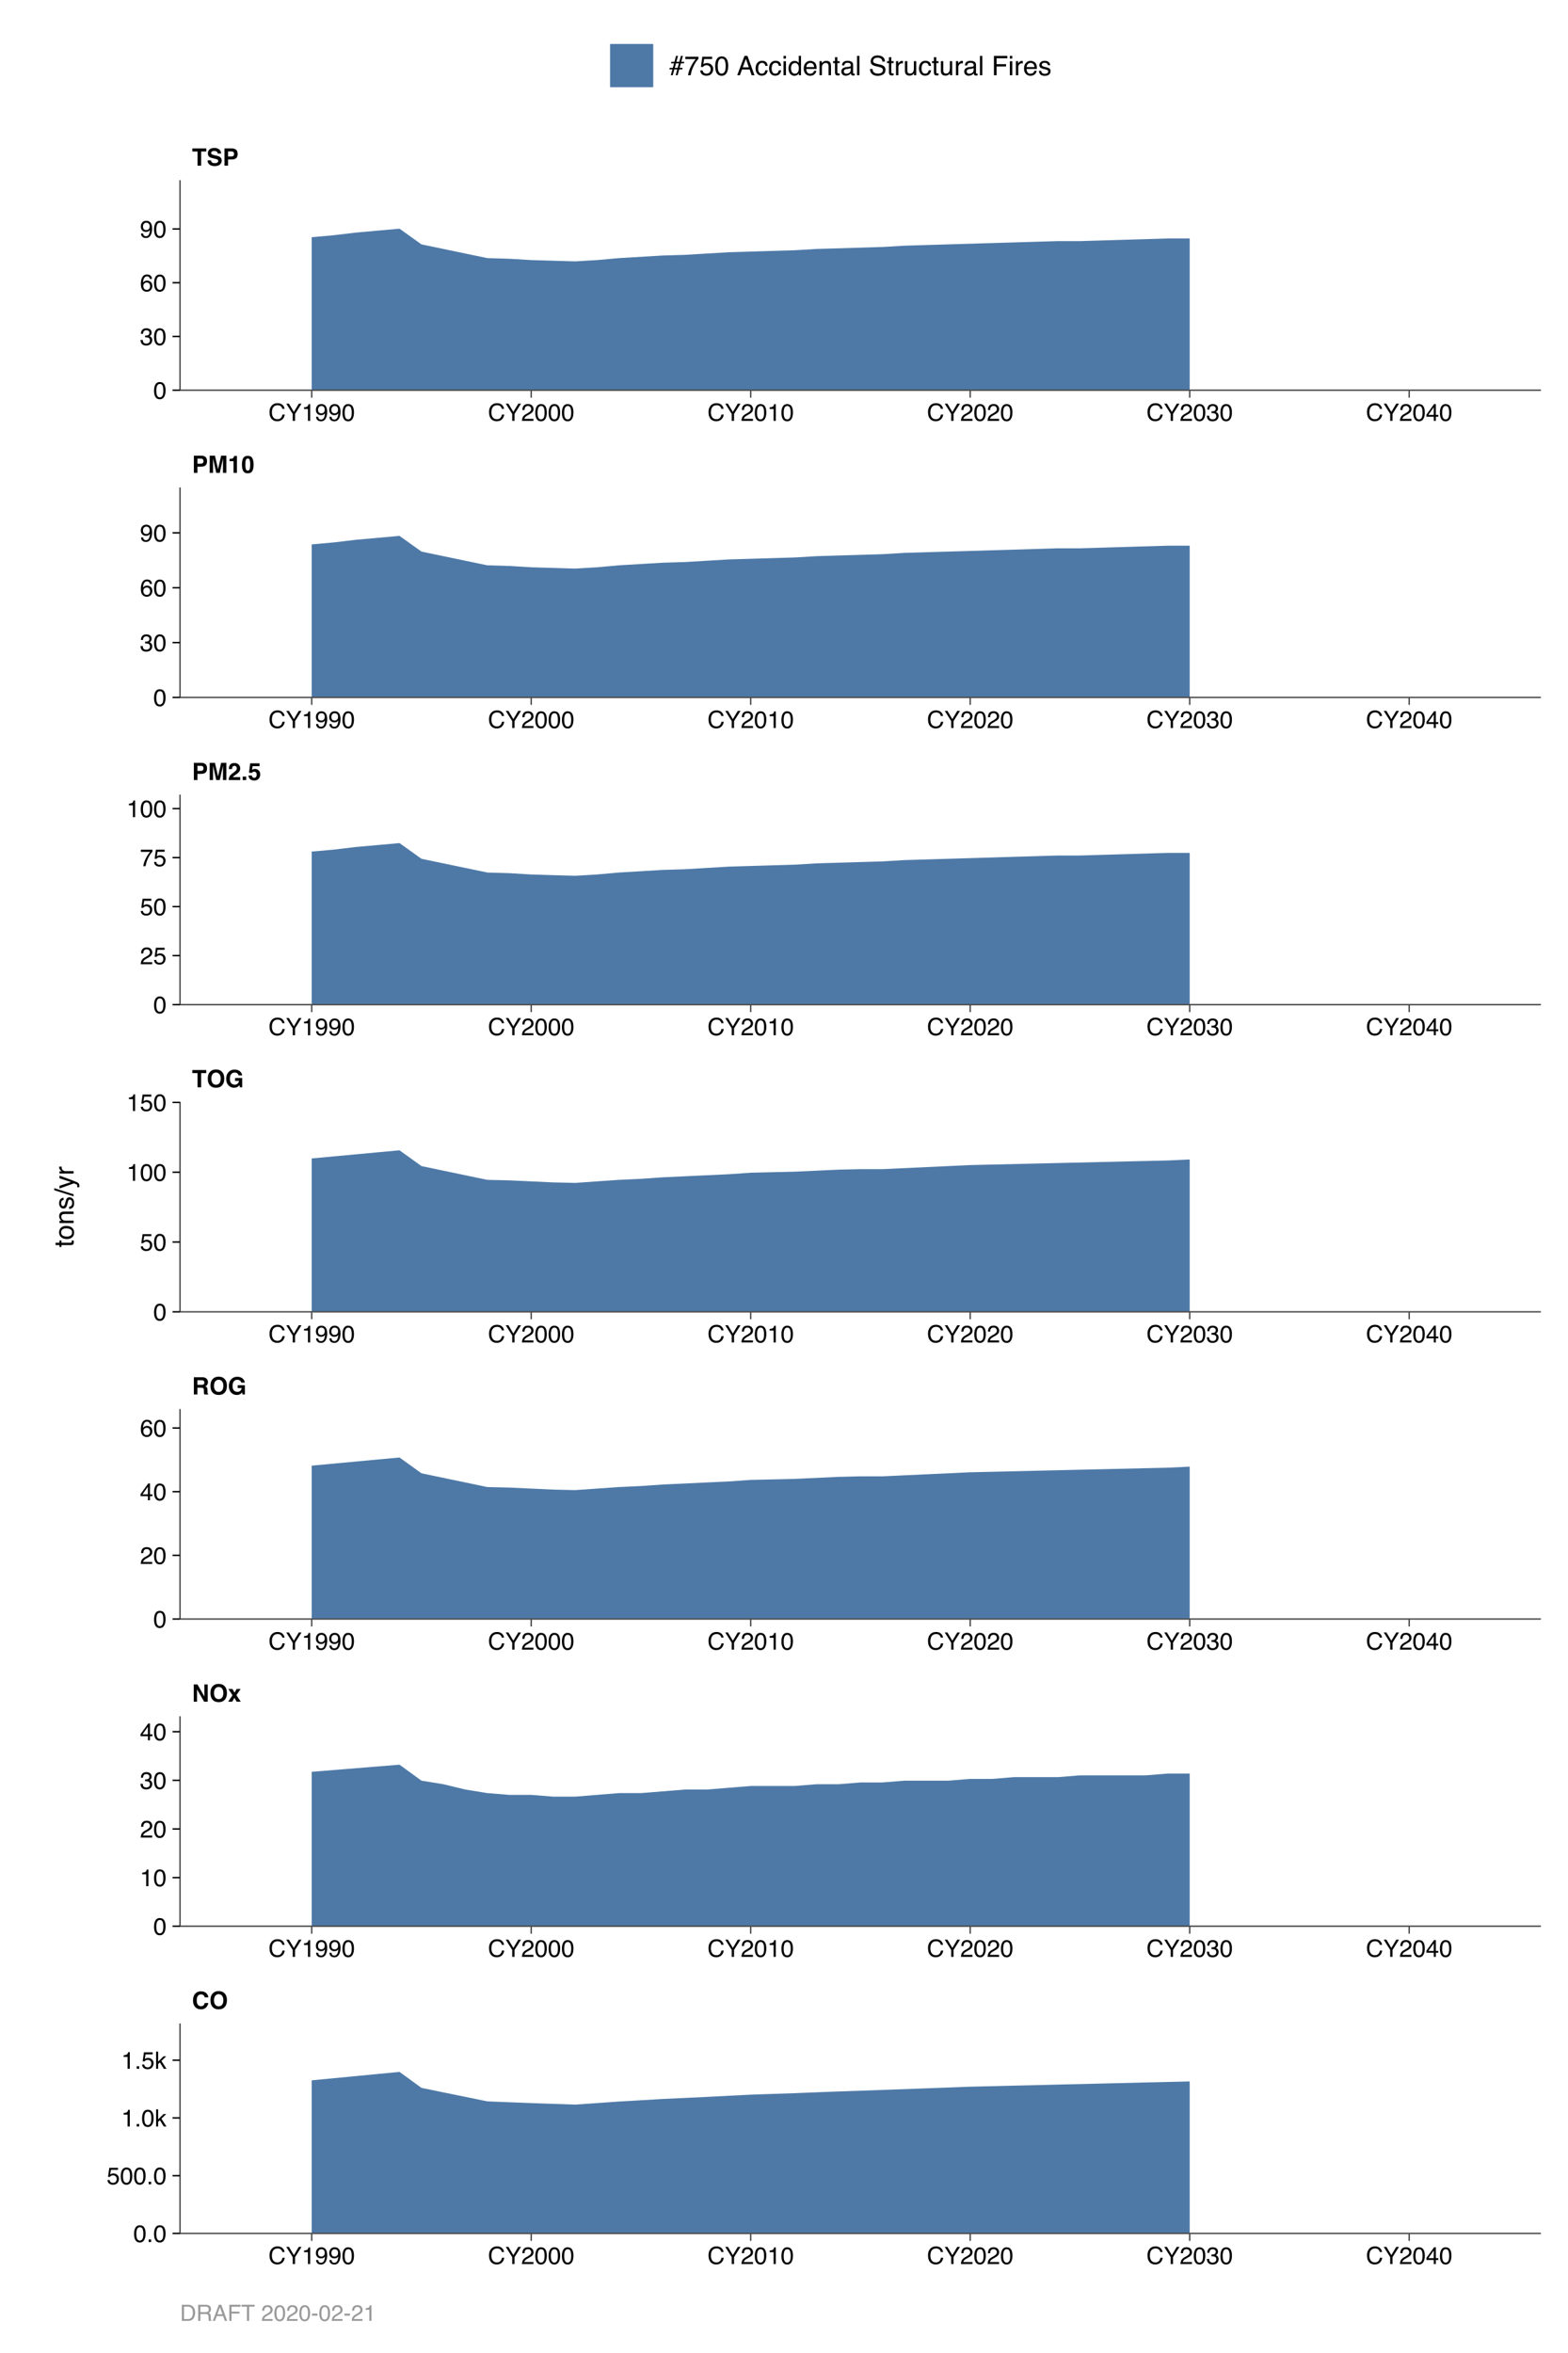 <?xml version="1.0" encoding="UTF-8"?>
<svg xmlns="http://www.w3.org/2000/svg" xmlns:xlink="http://www.w3.org/1999/xlink" width="576pt" height="864pt" viewBox="0 0 576 864" version="1.1">
<defs>
<g>
<symbol overflow="visible" id="glyph0-0">
<path style="stroke:none;" d="M 0.656 0 L 0.656 -6.328 L 5.766 -6.328 L 5.766 0 Z M 4.969 -0.797 L 4.969 -5.547 L 1.453 -5.547 L 1.453 -0.797 Z M 4.969 -0.797 "/>
</symbol>
<symbol overflow="visible" id="glyph0-1">
<path style="stroke:none;" d="M 0.391 -3.109 C 0.391 -4.211 0.688 -5.066 1.281 -5.672 C 1.801 -6.191 2.457 -6.453 3.25 -6.453 C 4.312 -6.453 5.094 -6.102 5.594 -5.406 C 5.863 -5.008 6.008 -4.613 6.031 -4.219 L 4.703 -4.219 C 4.617 -4.52 4.508 -4.75 4.375 -4.906 C 4.133 -5.188 3.773 -5.328 3.297 -5.328 C 2.816 -5.328 2.438 -5.129 2.156 -4.734 C 1.883 -4.348 1.75 -3.801 1.75 -3.094 C 1.75 -2.383 1.895 -1.852 2.188 -1.5 C 2.477 -1.145 2.852 -0.969 3.312 -0.969 C 3.77 -0.969 4.125 -1.117 4.375 -1.422 C 4.5 -1.586 4.609 -1.832 4.703 -2.156 L 6.016 -2.156 C 5.898 -1.469 5.602 -0.906 5.125 -0.469 C 4.656 -0.039 4.055 0.172 3.328 0.172 C 2.41 0.172 1.691 -0.117 1.172 -0.703 C 0.648 -1.285 0.391 -2.086 0.391 -3.109 Z M 3.219 -6.531 Z M 3.219 -6.531 "/>
</symbol>
<symbol overflow="visible" id="glyph0-2">
<path style="stroke:none;" d="M 3.469 -0.938 C 3.988 -0.938 4.406 -1.129 4.719 -1.516 C 5.031 -1.91 5.188 -2.461 5.188 -3.172 C 5.188 -3.879 5.031 -4.426 4.719 -4.812 C 4.406 -5.207 3.988 -5.406 3.469 -5.406 C 2.945 -5.406 2.531 -5.211 2.219 -4.828 C 1.906 -4.441 1.75 -3.891 1.75 -3.172 C 1.75 -2.461 1.906 -1.91 2.219 -1.516 C 2.531 -1.129 2.945 -0.938 3.469 -0.938 Z M 6.5 -3.172 C 6.5 -2.035 6.18 -1.164 5.547 -0.562 C 5.066 -0.07 4.375 0.172 3.469 0.172 C 2.562 0.172 1.867 -0.07 1.391 -0.562 C 0.754 -1.164 0.438 -2.035 0.438 -3.172 C 0.438 -4.328 0.754 -5.195 1.391 -5.781 C 1.867 -6.281 2.562 -6.531 3.469 -6.531 C 4.375 -6.531 5.066 -6.281 5.547 -5.781 C 6.18 -5.195 6.5 -4.328 6.5 -3.172 Z M 3.469 -6.531 Z M 3.469 -6.531 "/>
</symbol>
<symbol overflow="visible" id="glyph0-3">
<path style="stroke:none;" d="M 0.656 -6.328 L 2.031 -6.328 L 4.562 -1.906 L 4.562 -6.328 L 5.797 -6.328 L 5.797 0 L 4.469 0 L 1.875 -4.5 L 1.875 0 L 0.656 0 Z M 3.266 -6.344 Z M 3.266 -6.344 "/>
</symbol>
<symbol overflow="visible" id="glyph0-4">
<path style="stroke:none;" d="M 0.109 0 L 1.703 -2.375 L 0.188 -4.672 L 1.672 -4.672 L 2.469 -3.312 L 3.219 -4.672 L 4.688 -4.672 L 3.141 -2.391 L 4.734 0 L 3.219 0 L 2.406 -1.406 L 1.594 0 Z M 0.109 0 "/>
</symbol>
<symbol overflow="visible" id="glyph0-5">
<path style="stroke:none;" d="M 2 -5.234 L 2 -3.531 L 3.484 -3.531 C 3.785 -3.531 4.008 -3.566 4.156 -3.641 C 4.426 -3.754 4.562 -3.988 4.562 -4.344 C 4.562 -4.727 4.43 -4.988 4.172 -5.125 C 4.023 -5.195 3.812 -5.234 3.531 -5.234 Z M 3.812 -6.328 C 4.25 -6.316 4.586 -6.258 4.828 -6.156 C 5.066 -6.062 5.27 -5.914 5.438 -5.719 C 5.57 -5.562 5.68 -5.383 5.766 -5.188 C 5.848 -5 5.891 -4.781 5.891 -4.531 C 5.891 -4.227 5.812 -3.93 5.656 -3.641 C 5.5 -3.348 5.25 -3.145 4.906 -3.031 C 5.195 -2.906 5.398 -2.734 5.516 -2.516 C 5.641 -2.305 5.703 -1.977 5.703 -1.531 L 5.703 -1.109 C 5.703 -0.816 5.719 -0.617 5.75 -0.516 C 5.781 -0.359 5.859 -0.238 5.984 -0.156 L 5.984 0 L 4.531 0 C 4.488 -0.133 4.457 -0.25 4.438 -0.344 C 4.406 -0.52 4.391 -0.703 4.391 -0.891 L 4.375 -1.469 C 4.375 -1.875 4.301 -2.145 4.156 -2.281 C 4.008 -2.414 3.742 -2.484 3.359 -2.484 L 2 -2.484 L 2 0 L 0.703 0 L 0.703 -6.328 Z M 3.812 -6.328 "/>
</symbol>
<symbol overflow="visible" id="glyph0-6">
<path style="stroke:none;" d="M 4.922 -4.359 C 4.828 -4.785 4.582 -5.086 4.188 -5.266 C 3.969 -5.359 3.727 -5.406 3.469 -5.406 C 2.957 -5.406 2.535 -5.211 2.203 -4.828 C 1.879 -4.441 1.719 -3.863 1.719 -3.094 C 1.719 -2.312 1.895 -1.758 2.25 -1.438 C 2.602 -1.113 3.008 -0.953 3.469 -0.953 C 3.906 -0.953 4.266 -1.078 4.547 -1.328 C 4.836 -1.586 5.016 -1.926 5.078 -2.344 L 3.609 -2.344 L 3.609 -3.391 L 6.25 -3.391 L 6.25 0 L 5.375 0 L 5.234 -0.797 C 4.984 -0.492 4.754 -0.281 4.547 -0.156 C 4.203 0.062 3.773 0.172 3.266 0.172 C 2.422 0.172 1.734 -0.117 1.203 -0.703 C 0.641 -1.285 0.359 -2.082 0.359 -3.094 C 0.359 -4.125 0.645 -4.945 1.219 -5.562 C 1.781 -6.188 2.523 -6.5 3.453 -6.5 C 4.254 -6.5 4.898 -6.289 5.391 -5.875 C 5.879 -5.469 6.16 -4.961 6.234 -4.359 Z M 3.438 -6.5 Z M 3.438 -6.5 "/>
</symbol>
<symbol overflow="visible" id="glyph0-7">
<path style="stroke:none;" d="M 5.266 -6.328 L 5.266 -5.203 L 3.375 -5.203 L 3.375 0 L 2.047 0 L 2.047 -5.203 L 0.141 -5.203 L 0.141 -6.328 Z M 5.266 -6.328 "/>
</symbol>
<symbol overflow="visible" id="glyph0-8">
<path style="stroke:none;" d="M 4.234 -4.312 C 4.234 -4.645 4.145 -4.879 3.969 -5.016 C 3.801 -5.16 3.562 -5.234 3.25 -5.234 L 2.016 -5.234 L 2.016 -3.375 L 3.25 -3.375 C 3.562 -3.375 3.801 -3.445 3.969 -3.594 C 4.145 -3.75 4.234 -3.988 4.234 -4.312 Z M 5.547 -4.328 C 5.547 -3.578 5.352 -3.047 4.969 -2.734 C 4.594 -2.43 4.055 -2.281 3.359 -2.281 L 2.016 -2.281 L 2.016 0 L 0.703 0 L 0.703 -6.328 L 3.453 -6.328 C 4.086 -6.328 4.594 -6.164 4.969 -5.844 C 5.352 -5.52 5.547 -5.016 5.547 -4.328 Z M 5.547 -4.328 "/>
</symbol>
<symbol overflow="visible" id="glyph0-9">
<path style="stroke:none;" d="M 4.859 -6.328 L 6.766 -6.328 L 6.766 0 L 5.531 0 L 5.531 -4.281 C 5.531 -4.406 5.531 -4.578 5.531 -4.797 C 5.539 -5.023 5.547 -5.195 5.547 -5.312 L 4.344 0 L 3.062 0 L 1.875 -5.312 C 1.875 -5.195 1.875 -5.023 1.875 -4.797 C 1.875 -4.578 1.875 -4.406 1.875 -4.281 L 1.875 0 L 0.656 0 L 0.656 -6.328 L 2.578 -6.328 L 3.719 -1.359 Z M 4.859 -6.328 "/>
</symbol>
<symbol overflow="visible" id="glyph0-10">
<path style="stroke:none;" d="M 0.281 0 C 0.289 -0.445 0.383 -0.852 0.562 -1.219 C 0.738 -1.633 1.148 -2.078 1.797 -2.547 C 2.359 -2.953 2.723 -3.238 2.891 -3.406 C 3.148 -3.676 3.281 -3.973 3.281 -4.297 C 3.281 -4.566 3.207 -4.785 3.062 -4.953 C 2.914 -5.129 2.707 -5.219 2.438 -5.219 C 2.062 -5.219 1.805 -5.082 1.672 -4.812 C 1.598 -4.645 1.551 -4.391 1.531 -4.047 L 0.344 -4.047 C 0.363 -4.578 0.457 -5.004 0.625 -5.328 C 0.957 -5.953 1.539 -6.266 2.375 -6.266 C 3.031 -6.266 3.551 -6.078 3.938 -5.703 C 4.332 -5.336 4.531 -4.859 4.531 -4.266 C 4.531 -3.797 4.391 -3.383 4.109 -3.031 C 3.93 -2.789 3.633 -2.523 3.219 -2.234 L 2.734 -1.891 C 2.43 -1.672 2.223 -1.508 2.109 -1.406 C 1.992 -1.312 1.898 -1.203 1.828 -1.078 L 4.547 -1.078 L 4.547 0 Z M 0.281 0 "/>
</symbol>
<symbol overflow="visible" id="glyph0-11">
<path style="stroke:none;" d="M 0.547 -1.281 L 1.844 -1.281 L 1.844 0 L 0.547 0 Z M 0.547 -1.281 "/>
</symbol>
<symbol overflow="visible" id="glyph0-12">
<path style="stroke:none;" d="M 1.453 -1.672 C 1.504 -1.398 1.598 -1.191 1.734 -1.047 C 1.867 -0.898 2.066 -0.828 2.328 -0.828 C 2.629 -0.828 2.859 -0.93 3.016 -1.141 C 3.18 -1.359 3.266 -1.629 3.266 -1.953 C 3.266 -2.273 3.188 -2.547 3.031 -2.766 C 2.883 -2.984 2.656 -3.094 2.344 -3.094 C 2.195 -3.094 2.066 -3.07 1.953 -3.031 C 1.766 -2.969 1.625 -2.844 1.531 -2.656 L 0.422 -2.703 L 0.859 -6.141 L 4.297 -6.141 L 4.297 -5.109 L 1.75 -5.109 L 1.531 -3.75 C 1.719 -3.875 1.863 -3.953 1.969 -3.984 C 2.145 -4.055 2.359 -4.094 2.609 -4.094 C 3.129 -4.094 3.582 -3.914 3.969 -3.562 C 4.352 -3.219 4.547 -2.719 4.547 -2.062 C 4.547 -1.477 4.359 -0.961 3.984 -0.516 C 3.617 -0.066 3.066 0.156 2.328 0.156 C 1.734 0.156 1.242 0 0.859 -0.312 C 0.484 -0.633 0.273 -1.086 0.234 -1.672 Z M 1.453 -1.672 "/>
</symbol>
<symbol overflow="visible" id="glyph0-13">
<path style="stroke:none;" d="M 0.609 -4.297 L 0.609 -5.125 C 0.992 -5.145 1.266 -5.172 1.422 -5.203 C 1.672 -5.254 1.867 -5.363 2.016 -5.531 C 2.129 -5.645 2.211 -5.797 2.266 -5.984 C 2.297 -6.086 2.312 -6.172 2.312 -6.234 L 3.328 -6.234 L 3.328 0 L 2.078 0 L 2.078 -4.297 Z M 0.609 -4.297 "/>
</symbol>
<symbol overflow="visible" id="glyph0-14">
<path style="stroke:none;" d="M 1.531 -3.047 C 1.531 -2.336 1.586 -1.789 1.703 -1.406 C 1.816 -1.031 2.055 -0.844 2.422 -0.844 C 2.785 -0.844 3.023 -1.031 3.141 -1.406 C 3.254 -1.789 3.312 -2.336 3.312 -3.047 C 3.312 -3.797 3.254 -4.352 3.141 -4.719 C 3.023 -5.082 2.785 -5.266 2.422 -5.266 C 2.055 -5.266 1.816 -5.082 1.703 -4.719 C 1.586 -4.352 1.531 -3.797 1.531 -3.047 Z M 2.422 -6.266 C 3.211 -6.266 3.766 -5.984 4.078 -5.422 C 4.398 -4.867 4.562 -4.078 4.562 -3.047 C 4.562 -2.023 4.398 -1.234 4.078 -0.672 C 3.766 -0.117 3.211 0.156 2.422 0.156 C 1.629 0.156 1.07 -0.117 0.75 -0.672 C 0.438 -1.234 0.281 -2.023 0.281 -3.047 C 0.281 -4.078 0.438 -4.867 0.75 -5.422 C 1.07 -5.984 1.629 -6.266 2.422 -6.266 Z M 2.422 -6.266 "/>
</symbol>
<symbol overflow="visible" id="glyph0-15">
<path style="stroke:none;" d="M 1.625 -1.953 C 1.664 -1.66 1.742 -1.445 1.859 -1.312 C 2.078 -1.051 2.445 -0.922 2.969 -0.922 C 3.281 -0.922 3.535 -0.953 3.734 -1.016 C 4.098 -1.148 4.281 -1.395 4.281 -1.75 C 4.281 -1.957 4.188 -2.117 4 -2.234 C 3.82 -2.348 3.535 -2.445 3.141 -2.531 L 2.469 -2.688 C 1.812 -2.832 1.359 -2.992 1.109 -3.172 C 0.68 -3.461 0.469 -3.922 0.469 -4.547 C 0.469 -5.109 0.672 -5.578 1.078 -5.953 C 1.492 -6.328 2.102 -6.516 2.906 -6.516 C 3.57 -6.516 4.141 -6.336 4.609 -5.984 C 5.078 -5.629 5.328 -5.117 5.359 -4.453 L 4.078 -4.453 C 4.055 -4.828 3.891 -5.094 3.578 -5.25 C 3.367 -5.363 3.113 -5.422 2.812 -5.422 C 2.469 -5.422 2.191 -5.348 1.984 -5.203 C 1.785 -5.066 1.688 -4.879 1.688 -4.641 C 1.688 -4.41 1.789 -4.238 2 -4.125 C 2.125 -4.051 2.395 -3.961 2.812 -3.859 L 3.906 -3.609 C 4.383 -3.492 4.742 -3.336 4.984 -3.141 C 5.367 -2.848 5.562 -2.414 5.562 -1.844 C 5.562 -1.27 5.336 -0.789 4.891 -0.406 C 4.453 -0.031 3.828 0.156 3.016 0.156 C 2.191 0.156 1.539 -0.031 1.062 -0.406 C 0.594 -0.781 0.359 -1.297 0.359 -1.953 Z M 2.906 -6.531 Z M 2.906 -6.531 "/>
</symbol>
<symbol overflow="visible" id="glyph1-0">
<path style="stroke:none;" d="M 0.281 0 L 0.281 -6.312 L 5.297 -6.312 L 5.297 0 Z M 4.5 -0.797 L 4.5 -5.516 L 1.078 -5.516 L 1.078 -0.797 Z M 4.5 -0.797 "/>
</symbol>
<symbol overflow="visible" id="glyph1-1">
<path style="stroke:none;" d="M 3.328 -6.484 C 4.129 -6.484 4.75 -6.27 5.188 -5.844 C 5.625 -5.426 5.867 -4.953 5.922 -4.422 L 5.094 -4.422 C 5 -4.828 4.812 -5.145 4.531 -5.375 C 4.25 -5.613 3.852 -5.734 3.344 -5.734 C 2.719 -5.734 2.211 -5.516 1.828 -5.078 C 1.453 -4.641 1.266 -3.973 1.266 -3.078 C 1.266 -2.336 1.438 -1.738 1.781 -1.281 C 2.125 -0.82 2.633 -0.594 3.312 -0.594 C 3.945 -0.594 4.43 -0.832 4.766 -1.312 C 4.93 -1.57 5.062 -1.906 5.156 -2.312 L 5.984 -2.312 C 5.91 -1.656 5.664 -1.102 5.25 -0.656 C 4.75 -0.113 4.07 0.156 3.219 0.156 C 2.488 0.156 1.875 -0.062 1.375 -0.5 C 0.719 -1.094 0.391 -2 0.391 -3.219 C 0.391 -4.156 0.633 -4.922 1.125 -5.516 C 1.656 -6.16 2.391 -6.484 3.328 -6.484 Z M 3.156 -6.484 Z M 3.156 -6.484 "/>
</symbol>
<symbol overflow="visible" id="glyph1-2">
<path style="stroke:none;" d="M 0.188 -6.312 L 1.172 -6.312 L 2.984 -3.281 L 4.797 -6.312 L 5.797 -6.312 L 3.422 -2.547 L 3.422 0 L 2.562 0 L 2.562 -2.547 Z M 3 -6.312 Z M 3 -6.312 "/>
</symbol>
<symbol overflow="visible" id="glyph1-3">
<path style="stroke:none;" d="M 0.844 -4.359 L 0.844 -4.953 C 1.395 -5.004 1.781 -5.094 2 -5.219 C 2.227 -5.344 2.395 -5.645 2.5 -6.125 L 3.109 -6.125 L 3.109 0 L 2.297 0 L 2.297 -4.359 Z M 0.844 -4.359 "/>
</symbol>
<symbol overflow="visible" id="glyph1-4">
<path style="stroke:none;" d="M 1.172 -1.484 C 1.191 -1.055 1.352 -0.758 1.656 -0.594 C 1.82 -0.508 2 -0.469 2.188 -0.469 C 2.562 -0.469 2.879 -0.617 3.141 -0.922 C 3.398 -1.234 3.582 -1.863 3.688 -2.812 C 3.52 -2.539 3.305 -2.348 3.047 -2.234 C 2.797 -2.129 2.523 -2.078 2.234 -2.078 C 1.641 -2.078 1.172 -2.258 0.828 -2.625 C 0.484 -2.988 0.312 -3.461 0.312 -4.047 C 0.312 -4.609 0.477 -5.098 0.812 -5.516 C 1.156 -5.941 1.66 -6.156 2.328 -6.156 C 3.223 -6.156 3.844 -5.754 4.188 -4.953 C 4.375 -4.504 4.469 -3.945 4.469 -3.281 C 4.469 -2.531 4.352 -1.863 4.125 -1.281 C 3.75 -0.312 3.113 0.172 2.219 0.172 C 1.625 0.172 1.172 0.016 0.859 -0.297 C 0.547 -0.609 0.391 -1.004 0.391 -1.484 Z M 2.344 -2.75 C 2.645 -2.75 2.922 -2.848 3.172 -3.047 C 3.43 -3.254 3.562 -3.609 3.562 -4.109 C 3.562 -4.566 3.445 -4.906 3.219 -5.125 C 2.988 -5.344 2.695 -5.453 2.344 -5.453 C 1.969 -5.453 1.664 -5.32 1.438 -5.062 C 1.219 -4.812 1.109 -4.477 1.109 -4.062 C 1.109 -3.656 1.207 -3.332 1.406 -3.094 C 1.602 -2.863 1.914 -2.75 2.344 -2.75 Z M 2.344 -2.75 "/>
</symbol>
<symbol overflow="visible" id="glyph1-5">
<path style="stroke:none;" d="M 2.375 -6.156 C 3.176 -6.156 3.754 -5.828 4.109 -5.172 C 4.379 -4.66 4.516 -3.961 4.516 -3.078 C 4.516 -2.242 4.391 -1.555 4.141 -1.016 C 3.785 -0.223 3.195 0.172 2.375 0.172 C 1.633 0.172 1.082 -0.148 0.719 -0.797 C 0.426 -1.328 0.281 -2.047 0.281 -2.953 C 0.281 -3.648 0.367 -4.25 0.547 -4.75 C 0.879 -5.688 1.488 -6.156 2.375 -6.156 Z M 2.375 -0.531 C 2.77 -0.531 3.086 -0.707 3.328 -1.062 C 3.566 -1.426 3.688 -2.086 3.688 -3.047 C 3.688 -3.754 3.598 -4.332 3.422 -4.781 C 3.254 -5.227 2.922 -5.453 2.422 -5.453 C 1.973 -5.453 1.641 -5.238 1.422 -4.812 C 1.211 -4.383 1.109 -3.754 1.109 -2.922 C 1.109 -2.297 1.176 -1.789 1.312 -1.406 C 1.52 -0.82 1.875 -0.531 2.375 -0.531 Z M 2.375 -0.531 "/>
</symbol>
<symbol overflow="visible" id="glyph1-6">
<path style="stroke:none;" d="M 0.281 0 C 0.301 -0.531 0.406 -0.988 0.594 -1.375 C 0.789 -1.77 1.164 -2.129 1.719 -2.453 L 2.547 -2.922 C 2.91 -3.141 3.164 -3.328 3.312 -3.484 C 3.551 -3.711 3.672 -3.984 3.672 -4.297 C 3.672 -4.648 3.562 -4.93 3.344 -5.141 C 3.133 -5.359 2.848 -5.469 2.484 -5.469 C 1.961 -5.469 1.598 -5.266 1.391 -4.859 C 1.285 -4.648 1.227 -4.352 1.219 -3.969 L 0.422 -3.969 C 0.43 -4.5 0.531 -4.938 0.719 -5.281 C 1.051 -5.875 1.645 -6.172 2.5 -6.172 C 3.195 -6.172 3.707 -5.977 4.031 -5.594 C 4.363 -5.219 4.531 -4.797 4.531 -4.328 C 4.531 -3.836 4.352 -3.414 4 -3.062 C 3.801 -2.863 3.441 -2.617 2.922 -2.328 L 2.344 -2 C 2.062 -1.844 1.836 -1.695 1.672 -1.562 C 1.391 -1.312 1.211 -1.035 1.141 -0.734 L 4.5 -0.734 L 4.5 0 Z M 0.281 0 "/>
</symbol>
<symbol overflow="visible" id="glyph1-7">
<path style="stroke:none;" d="M 2.281 0.172 C 1.551 0.172 1.02 -0.023 0.688 -0.422 C 0.363 -0.828 0.203 -1.316 0.203 -1.891 L 1.016 -1.891 C 1.047 -1.492 1.117 -1.203 1.234 -1.016 C 1.441 -0.691 1.805 -0.531 2.328 -0.531 C 2.734 -0.531 3.055 -0.641 3.297 -0.859 C 3.547 -1.078 3.672 -1.359 3.672 -1.703 C 3.672 -2.129 3.539 -2.426 3.281 -2.594 C 3.031 -2.758 2.672 -2.844 2.203 -2.844 C 2.148 -2.844 2.098 -2.844 2.047 -2.844 C 1.992 -2.844 1.941 -2.844 1.891 -2.844 L 1.891 -3.516 C 1.973 -3.516 2.039 -3.508 2.094 -3.5 C 2.145 -3.5 2.203 -3.5 2.266 -3.5 C 2.555 -3.5 2.797 -3.547 2.984 -3.641 C 3.305 -3.797 3.469 -4.082 3.469 -4.5 C 3.469 -4.801 3.359 -5.035 3.141 -5.203 C 2.922 -5.367 2.672 -5.453 2.391 -5.453 C 1.867 -5.453 1.508 -5.281 1.312 -4.938 C 1.207 -4.75 1.145 -4.477 1.125 -4.125 L 0.359 -4.125 C 0.359 -4.582 0.453 -4.973 0.641 -5.297 C 0.953 -5.867 1.504 -6.156 2.297 -6.156 C 2.93 -6.156 3.422 -6.016 3.766 -5.734 C 4.109 -5.461 4.281 -5.062 4.281 -4.531 C 4.281 -4.145 4.176 -3.836 3.969 -3.609 C 3.844 -3.461 3.68 -3.348 3.484 -3.266 C 3.805 -3.172 4.055 -3 4.234 -2.75 C 4.422 -2.5 4.516 -2.191 4.516 -1.828 C 4.516 -1.234 4.316 -0.75 3.922 -0.375 C 3.535 -0.008 2.988 0.172 2.281 0.172 Z M 2.281 0.172 "/>
</symbol>
<symbol overflow="visible" id="glyph1-8">
<path style="stroke:none;" d="M 2.906 -2.172 L 2.906 -4.969 L 0.938 -2.172 Z M 2.922 0 L 2.922 -1.5 L 0.219 -1.5 L 0.219 -2.266 L 3.047 -6.172 L 3.688 -6.172 L 3.688 -2.172 L 4.594 -2.172 L 4.594 -1.5 L 3.688 -1.5 L 3.688 0 Z M 2.922 0 "/>
</symbol>
<symbol overflow="visible" id="glyph1-9">
<path style="stroke:none;" d="M 2.578 -6.172 C 3.266 -6.172 3.742 -5.992 4.016 -5.641 C 4.285 -5.285 4.422 -4.922 4.422 -4.547 L 3.656 -4.547 C 3.602 -4.785 3.531 -4.973 3.438 -5.109 C 3.25 -5.367 2.961 -5.5 2.578 -5.5 C 2.148 -5.5 1.805 -5.297 1.547 -4.891 C 1.297 -4.492 1.156 -3.926 1.125 -3.188 C 1.301 -3.445 1.523 -3.641 1.797 -3.766 C 2.047 -3.879 2.32 -3.938 2.625 -3.938 C 3.133 -3.938 3.582 -3.77 3.969 -3.438 C 4.352 -3.113 4.547 -2.625 4.547 -1.969 C 4.547 -1.414 4.363 -0.922 4 -0.484 C 3.633 -0.055 3.117 0.156 2.453 0.156 C 1.867 0.156 1.367 -0.062 0.953 -0.5 C 0.535 -0.938 0.328 -1.672 0.328 -2.703 C 0.328 -3.461 0.422 -4.109 0.609 -4.641 C 0.961 -5.66 1.617 -6.172 2.578 -6.172 Z M 2.516 -0.531 C 2.922 -0.531 3.223 -0.664 3.422 -0.938 C 3.629 -1.207 3.734 -1.531 3.734 -1.906 C 3.734 -2.219 3.641 -2.516 3.453 -2.797 C 3.273 -3.086 2.953 -3.234 2.484 -3.234 C 2.148 -3.234 1.859 -3.125 1.609 -2.906 C 1.359 -2.688 1.234 -2.352 1.234 -1.906 C 1.234 -1.52 1.344 -1.191 1.562 -0.922 C 1.789 -0.66 2.109 -0.531 2.516 -0.531 Z M 2.516 -0.531 "/>
</symbol>
<symbol overflow="visible" id="glyph1-10">
<path style="stroke:none;" d="M 1.094 -1.562 C 1.133 -1.125 1.336 -0.82 1.703 -0.656 C 1.879 -0.57 2.094 -0.531 2.344 -0.531 C 2.801 -0.531 3.141 -0.676 3.359 -0.969 C 3.578 -1.258 3.688 -1.582 3.688 -1.938 C 3.688 -2.363 3.555 -2.691 3.297 -2.922 C 3.035 -3.16 2.719 -3.281 2.344 -3.281 C 2.082 -3.281 1.852 -3.227 1.656 -3.125 C 1.469 -3.02 1.305 -2.879 1.172 -2.703 L 0.5 -2.734 L 0.969 -6.047 L 4.172 -6.047 L 4.172 -5.297 L 1.562 -5.297 L 1.297 -3.594 C 1.43 -3.695 1.566 -3.773 1.703 -3.828 C 1.93 -3.93 2.195 -3.984 2.5 -3.984 C 3.062 -3.984 3.535 -3.801 3.922 -3.438 C 4.316 -3.07 4.516 -2.609 4.516 -2.047 C 4.516 -1.461 4.332 -0.945 3.969 -0.5 C 3.613 -0.062 3.047 0.156 2.266 0.156 C 1.754 0.156 1.305 0.016 0.922 -0.266 C 0.547 -0.547 0.332 -0.977 0.281 -1.562 Z M 1.094 -1.562 "/>
</symbol>
<symbol overflow="visible" id="glyph1-11">
<path style="stroke:none;" d="M 4.594 -6.047 L 4.594 -5.375 C 4.395 -5.176 4.129 -4.836 3.797 -4.359 C 3.473 -3.891 3.188 -3.379 2.938 -2.828 C 2.688 -2.297 2.5 -1.812 2.375 -1.375 C 2.289 -1.082 2.18 -0.625 2.047 0 L 1.203 0 C 1.391 -1.176 1.816 -2.344 2.484 -3.5 C 2.879 -4.188 3.289 -4.773 3.719 -5.266 L 0.328 -5.266 L 0.328 -6.047 Z M 4.594 -6.047 "/>
</symbol>
<symbol overflow="visible" id="glyph1-12">
<path style="stroke:none;" d="M 0.75 -0.938 L 1.656 -0.938 L 1.656 0 L 0.75 0 Z M 0.75 -0.938 "/>
</symbol>
<symbol overflow="visible" id="glyph1-13">
<path style="stroke:none;" d="M 0.547 -6.312 L 1.297 -6.312 L 1.297 -2.641 L 3.281 -4.594 L 4.266 -4.594 L 2.5 -2.875 L 4.359 0 L 3.375 0 L 1.938 -2.312 L 1.297 -1.734 L 1.297 0 L 0.547 0 Z M 0.547 -6.312 "/>
</symbol>
<symbol overflow="visible" id="glyph2-0">
<path style="stroke:none;" d="M 0 -0.312 L -7.109 -0.312 L -7.109 -5.953 L 0 -5.953 Z M -0.891 -5.062 L -6.219 -5.062 L -6.219 -1.203 L -0.891 -1.203 Z M -0.891 -5.062 "/>
</symbol>
<symbol overflow="visible" id="glyph2-1">
<path style="stroke:none;" d="M -6.625 -0.812 L -6.625 -1.688 L -5.188 -1.688 L -5.188 -2.516 L -4.469 -2.516 L -4.469 -1.688 L -1.094 -1.688 C -0.906 -1.688 -0.781 -1.75 -0.719 -1.875 C -0.688 -1.945 -0.672 -2.062 -0.672 -2.219 C -0.672 -2.258 -0.672 -2.301 -0.672 -2.344 C -0.672 -2.395 -0.676 -2.453 -0.688 -2.516 L 0 -2.516 C 0.031 -2.422 0.051 -2.316 0.062 -2.203 C 0.07 -2.098 0.078 -1.984 0.078 -1.859 C 0.078 -1.453 -0.023 -1.176 -0.234 -1.031 C -0.441 -0.883 -0.711 -0.812 -1.047 -0.812 L -4.469 -0.812 L -4.469 -0.109 L -5.188 -0.109 L -5.188 -0.812 Z M -6.625 -0.812 "/>
</symbol>
<symbol overflow="visible" id="glyph2-2">
<path style="stroke:none;" d="M -0.562 -2.688 C -0.562 -3.27 -0.781 -3.664 -1.219 -3.875 C -1.656 -4.094 -2.141 -4.203 -2.672 -4.203 C -3.16 -4.203 -3.555 -4.125 -3.859 -3.969 C -4.336 -3.727 -4.578 -3.305 -4.578 -2.703 C -4.578 -2.172 -4.375 -1.785 -3.969 -1.547 C -3.562 -1.305 -3.066 -1.188 -2.484 -1.188 C -1.93 -1.188 -1.473 -1.305 -1.109 -1.547 C -0.742 -1.785 -0.562 -2.164 -0.562 -2.688 Z M -5.328 -2.734 C -5.328 -3.398 -5.102 -3.961 -4.656 -4.422 C -4.219 -4.879 -3.566 -5.109 -2.703 -5.109 C -1.867 -5.109 -1.176 -4.906 -0.625 -4.5 C -0.082 -4.094 0.188 -3.461 0.188 -2.609 C 0.188 -1.898 -0.051 -1.332 -0.531 -0.906 C -1.008 -0.488 -1.66 -0.281 -2.484 -0.281 C -3.348 -0.281 -4.035 -0.5 -4.547 -0.938 C -5.066 -1.383 -5.328 -1.984 -5.328 -2.734 Z M -5.312 -2.703 Z M -5.312 -2.703 "/>
</symbol>
<symbol overflow="visible" id="glyph2-3">
<path style="stroke:none;" d="M -5.188 -0.641 L -5.188 -1.469 L -4.438 -1.469 C -4.75 -1.707 -4.969 -1.961 -5.094 -2.234 C -5.227 -2.516 -5.297 -2.82 -5.297 -3.156 C -5.297 -3.895 -5.039 -4.391 -4.531 -4.641 C -4.25 -4.785 -3.848 -4.859 -3.328 -4.859 L 0 -4.859 L 0 -3.969 L -3.266 -3.969 C -3.578 -3.969 -3.832 -3.922 -4.031 -3.828 C -4.352 -3.68 -4.516 -3.406 -4.516 -3 C -4.516 -2.789 -4.492 -2.617 -4.453 -2.484 C -4.379 -2.242 -4.238 -2.035 -4.031 -1.859 C -3.852 -1.711 -3.672 -1.617 -3.484 -1.578 C -3.305 -1.535 -3.051 -1.516 -2.719 -1.516 L 0 -1.516 L 0 -0.641 Z M -5.312 -2.688 Z M -5.312 -2.688 "/>
</symbol>
<symbol overflow="visible" id="glyph2-4">
<path style="stroke:none;" d="M -1.625 -1.156 C -1.332 -1.176 -1.109 -1.25 -0.953 -1.375 C -0.672 -1.594 -0.531 -1.973 -0.531 -2.516 C -0.531 -2.836 -0.598 -3.117 -0.734 -3.359 C -0.879 -3.609 -1.098 -3.734 -1.391 -3.734 C -1.617 -3.734 -1.789 -3.633 -1.906 -3.438 C -1.977 -3.312 -2.062 -3.062 -2.156 -2.688 L -2.328 -2 C -2.43 -1.562 -2.551 -1.238 -2.688 -1.031 C -2.926 -0.656 -3.254 -0.469 -3.672 -0.469 C -4.16 -0.469 -4.555 -0.645 -4.859 -1 C -5.16 -1.352 -5.312 -1.828 -5.312 -2.422 C -5.312 -3.203 -5.082 -3.766 -4.625 -4.109 C -4.332 -4.328 -4.02 -4.43 -3.688 -4.422 L -3.688 -3.594 C -3.883 -3.582 -4.066 -3.516 -4.234 -3.391 C -4.461 -3.191 -4.578 -2.844 -4.578 -2.344 C -4.578 -2.02 -4.508 -1.77 -4.375 -1.594 C -4.25 -1.426 -4.086 -1.344 -3.891 -1.344 C -3.66 -1.344 -3.477 -1.457 -3.344 -1.688 C -3.258 -1.812 -3.188 -2 -3.125 -2.25 L -2.984 -2.828 C -2.836 -3.453 -2.691 -3.875 -2.547 -4.094 C -2.328 -4.426 -1.977 -4.594 -1.5 -4.594 C -1.039 -4.594 -0.641 -4.414 -0.297 -4.062 C 0.035 -3.719 0.203 -3.188 0.203 -2.469 C 0.203 -1.695 0.031 -1.148 -0.312 -0.828 C -0.664 -0.516 -1.102 -0.344 -1.625 -0.312 Z M -5.312 -2.438 Z M -5.312 -2.438 "/>
</symbol>
<symbol overflow="visible" id="glyph2-5">
<path style="stroke:none;" d="M -7.109 -2.25 L -7.109 -2.984 L 0 -0.734 L 0 0 Z M -7.109 -2.25 "/>
</symbol>
<symbol overflow="visible" id="glyph2-6">
<path style="stroke:none;" d="M -5.188 -3.875 L -5.188 -4.844 C -4.852 -4.719 -4.094 -4.441 -2.906 -4.016 C -2.02 -3.703 -1.297 -3.438 -0.734 -3.219 C 0.586 -2.719 1.395 -2.363 1.688 -2.156 C 1.977 -1.957 2.125 -1.602 2.125 -1.094 C 2.125 -0.977 2.117 -0.883 2.109 -0.812 C 2.098 -0.75 2.082 -0.672 2.062 -0.578 L 1.266 -0.578 C 1.305 -0.723 1.332 -0.828 1.344 -0.891 C 1.352 -0.961 1.359 -1.023 1.359 -1.078 C 1.359 -1.242 1.328 -1.363 1.266 -1.438 C 1.211 -1.508 1.148 -1.57 1.078 -1.625 C 1.055 -1.645 0.926 -1.703 0.688 -1.797 C 0.445 -1.898 0.27 -1.973 0.156 -2.016 L -5.188 -0.109 L -5.188 -1.094 L -0.969 -2.484 Z M -5.312 -2.469 Z M -5.312 -2.469 "/>
</symbol>
<symbol overflow="visible" id="glyph2-7">
<path style="stroke:none;" d="M -5.188 -0.656 L -5.188 -1.484 L -4.281 -1.484 C -4.457 -1.555 -4.672 -1.723 -4.922 -1.984 C -5.172 -2.254 -5.297 -2.562 -5.297 -2.906 C -5.297 -2.914 -5.289 -2.941 -5.281 -2.984 C -5.281 -3.023 -5.273 -3.094 -5.266 -3.188 L -4.359 -3.188 C -4.367 -3.133 -4.375 -3.082 -4.375 -3.031 C -4.375 -2.988 -4.375 -2.941 -4.375 -2.891 C -4.375 -2.453 -4.234 -2.113 -3.953 -1.875 C -3.672 -1.645 -3.348 -1.531 -2.984 -1.531 L 0 -1.531 L 0 -0.656 Z M -5.188 -0.656 "/>
</symbol>
<symbol overflow="visible" id="glyph3-0">
<path style="stroke:none;" d="M 0.312 0 L 0.312 -7.109 L 5.953 -7.109 L 5.953 0 Z M 5.062 -0.891 L 5.062 -6.219 L 1.203 -6.219 L 1.203 -0.891 Z M 5.062 -0.891 "/>
</symbol>
<symbol overflow="visible" id="glyph3-1">
<path style="stroke:none;" d="M 0.141 -2.719 L 1.266 -2.719 L 1.734 -4.375 L 0.609 -4.375 L 0.75 -4.938 L 1.875 -4.938 L 2.453 -7.109 L 3.172 -7.109 L 2.594 -4.938 L 3.656 -4.938 L 4.25 -7.109 L 4.969 -7.109 L 4.375 -4.938 L 5.5 -4.938 L 5.344 -4.375 L 4.234 -4.375 L 3.766 -2.719 L 4.891 -2.719 L 4.75 -2.156 L 3.625 -2.156 L 3.031 0 L 2.328 0 L 2.906 -2.156 L 1.828 -2.156 L 1.25 0 L 0.531 0 L 1.125 -2.156 L 0 -2.156 Z M 3.047 -2.719 L 3.5 -4.375 L 2.438 -4.375 L 2 -2.719 Z M 3.047 -2.719 "/>
</symbol>
<symbol overflow="visible" id="glyph3-2">
<path style="stroke:none;" d="M 5.188 -6.812 L 5.188 -6.047 C 4.957 -5.836 4.656 -5.461 4.281 -4.922 C 3.914 -4.391 3.594 -3.812 3.312 -3.188 C 3.031 -2.582 2.816 -2.035 2.672 -1.547 C 2.578 -1.223 2.457 -0.707 2.312 0 L 1.344 0 C 1.562 -1.32 2.047 -2.641 2.797 -3.953 C 3.242 -4.711 3.707 -5.375 4.188 -5.938 L 0.359 -5.938 L 0.359 -6.812 Z M 5.188 -6.812 "/>
</symbol>
<symbol overflow="visible" id="glyph3-3">
<path style="stroke:none;" d="M 1.219 -1.766 C 1.281 -1.266 1.516 -0.922 1.922 -0.734 C 2.117 -0.641 2.352 -0.594 2.625 -0.594 C 3.145 -0.594 3.531 -0.754 3.781 -1.078 C 4.031 -1.41 4.156 -1.773 4.156 -2.172 C 4.156 -2.66 4.004 -3.035 3.703 -3.297 C 3.41 -3.566 3.055 -3.703 2.641 -3.703 C 2.348 -3.703 2.094 -3.641 1.875 -3.516 C 1.656 -3.398 1.473 -3.238 1.328 -3.031 L 0.578 -3.078 L 1.094 -6.812 L 4.703 -6.812 L 4.703 -5.969 L 1.75 -5.969 L 1.453 -4.047 C 1.617 -4.172 1.773 -4.258 1.922 -4.312 C 2.172 -4.426 2.469 -4.484 2.812 -4.484 C 3.445 -4.484 3.984 -4.273 4.422 -3.859 C 4.867 -3.453 5.094 -2.938 5.094 -2.312 C 5.094 -1.656 4.891 -1.078 4.484 -0.578 C 4.078 -0.078 3.43 0.172 2.547 0.172 C 1.984 0.172 1.484 0.016 1.047 -0.297 C 0.609 -0.617 0.363 -1.109 0.312 -1.766 Z M 1.219 -1.766 "/>
</symbol>
<symbol overflow="visible" id="glyph3-4">
<path style="stroke:none;" d="M 2.688 -6.922 C 3.582 -6.922 4.227 -6.551 4.625 -5.812 C 4.938 -5.25 5.094 -4.469 5.094 -3.469 C 5.094 -2.531 4.953 -1.754 4.672 -1.141 C 4.266 -0.254 3.598 0.188 2.672 0.188 C 1.836 0.188 1.219 -0.172 0.812 -0.891 C 0.477 -1.492 0.312 -2.305 0.312 -3.328 C 0.312 -4.109 0.41 -4.781 0.609 -5.344 C 0.992 -6.395 1.688 -6.922 2.688 -6.922 Z M 2.672 -0.609 C 3.117 -0.609 3.477 -0.805 3.75 -1.203 C 4.02 -1.598 4.156 -2.344 4.156 -3.438 C 4.156 -4.227 4.055 -4.875 3.859 -5.375 C 3.66 -5.883 3.285 -6.141 2.734 -6.141 C 2.223 -6.141 1.848 -5.898 1.609 -5.422 C 1.367 -4.941 1.25 -4.234 1.25 -3.297 C 1.25 -2.586 1.328 -2.02 1.484 -1.594 C 1.711 -0.938 2.109 -0.609 2.672 -0.609 Z M 2.672 -0.609 "/>
</symbol>
<symbol overflow="visible" id="glyph3-5">
<path style="stroke:none;" d=""/>
</symbol>
<symbol overflow="visible" id="glyph3-6">
<path style="stroke:none;" d="M 4.406 -2.906 L 3.328 -6.047 L 2.172 -2.906 Z M 2.812 -7.109 L 3.906 -7.109 L 6.484 0 L 5.438 0 L 4.719 -2.125 L 1.906 -2.125 L 1.125 0 L 0.141 0 Z M 2.812 -7.109 "/>
</symbol>
<symbol overflow="visible" id="glyph3-7">
<path style="stroke:none;" d="M 2.641 -5.328 C 3.223 -5.328 3.695 -5.188 4.062 -4.906 C 4.426 -4.625 4.645 -4.133 4.719 -3.438 L 3.875 -3.438 C 3.82 -3.758 3.703 -4.023 3.516 -4.234 C 3.336 -4.441 3.047 -4.547 2.641 -4.547 C 2.078 -4.547 1.68 -4.273 1.453 -3.734 C 1.297 -3.391 1.219 -2.957 1.219 -2.438 C 1.219 -1.914 1.328 -1.477 1.547 -1.125 C 1.766 -0.77 2.109 -0.594 2.578 -0.594 C 2.941 -0.594 3.227 -0.703 3.438 -0.922 C 3.645 -1.141 3.789 -1.441 3.875 -1.828 L 4.719 -1.828 C 4.625 -1.141 4.383 -0.633 4 -0.312 C 3.613 0 3.117 0.156 2.516 0.156 C 1.836 0.156 1.297 -0.086 0.891 -0.578 C 0.484 -1.078 0.281 -1.703 0.281 -2.453 C 0.281 -3.359 0.5 -4.062 0.938 -4.562 C 1.383 -5.07 1.953 -5.328 2.641 -5.328 Z M 2.5 -5.312 Z M 2.5 -5.312 "/>
</symbol>
<symbol overflow="visible" id="glyph3-8">
<path style="stroke:none;" d="M 0.641 -5.156 L 1.531 -5.156 L 1.531 0 L 0.641 0 Z M 0.641 -7.109 L 1.531 -7.109 L 1.531 -6.125 L 0.641 -6.125 Z M 0.641 -7.109 "/>
</symbol>
<symbol overflow="visible" id="glyph3-9">
<path style="stroke:none;" d="M 1.188 -2.531 C 1.188 -1.977 1.301 -1.516 1.531 -1.141 C 1.77 -0.766 2.148 -0.578 2.672 -0.578 C 3.078 -0.578 3.41 -0.75 3.672 -1.094 C 3.93 -1.438 4.062 -1.938 4.062 -2.594 C 4.062 -3.238 3.926 -3.719 3.656 -4.031 C 3.383 -4.352 3.055 -4.516 2.672 -4.516 C 2.223 -4.516 1.863 -4.344 1.594 -4 C 1.32 -3.664 1.188 -3.176 1.188 -2.531 Z M 2.5 -5.266 C 2.895 -5.266 3.227 -5.18 3.5 -5.016 C 3.656 -4.922 3.832 -4.754 4.031 -4.516 L 4.031 -7.125 L 4.859 -7.125 L 4.859 0 L 4.078 0 L 4.078 -0.719 C 3.867 -0.395 3.625 -0.16 3.344 -0.016 C 3.07 0.117 2.758 0.188 2.406 0.188 C 1.82 0.188 1.316 -0.051 0.891 -0.531 C 0.473 -1.02 0.266 -1.672 0.266 -2.484 C 0.266 -3.234 0.457 -3.883 0.844 -4.438 C 1.227 -4.988 1.781 -5.266 2.5 -5.266 Z M 2.5 -5.266 "/>
</symbol>
<symbol overflow="visible" id="glyph3-10">
<path style="stroke:none;" d="M 2.797 -5.297 C 3.16 -5.297 3.516 -5.207 3.859 -5.031 C 4.203 -4.863 4.469 -4.645 4.656 -4.375 C 4.832 -4.102 4.945 -3.797 5 -3.453 C 5.051 -3.211 5.078 -2.832 5.078 -2.312 L 1.281 -2.312 C 1.301 -1.789 1.426 -1.367 1.656 -1.047 C 1.883 -0.734 2.242 -0.578 2.734 -0.578 C 3.191 -0.578 3.555 -0.723 3.828 -1.016 C 3.973 -1.191 4.082 -1.395 4.156 -1.625 L 5 -1.625 C 4.977 -1.438 4.906 -1.223 4.781 -0.984 C 4.656 -0.754 4.516 -0.566 4.359 -0.422 C 4.086 -0.16 3.758 0.016 3.375 0.109 C 3.164 0.16 2.926 0.188 2.656 0.188 C 2.008 0.188 1.461 -0.047 1.016 -0.516 C 0.566 -0.984 0.344 -1.641 0.344 -2.484 C 0.344 -3.316 0.566 -3.992 1.016 -4.516 C 1.473 -5.035 2.066 -5.297 2.797 -5.297 Z M 4.188 -3 C 4.145 -3.375 4.062 -3.676 3.938 -3.906 C 3.695 -4.32 3.301 -4.531 2.75 -4.531 C 2.344 -4.531 2.004 -4.383 1.734 -4.094 C 1.461 -3.812 1.32 -3.445 1.312 -3 Z M 2.719 -5.312 Z M 2.719 -5.312 "/>
</symbol>
<symbol overflow="visible" id="glyph3-11">
<path style="stroke:none;" d="M 0.641 -5.188 L 1.469 -5.188 L 1.469 -4.438 C 1.707 -4.75 1.961 -4.969 2.234 -5.094 C 2.516 -5.227 2.82 -5.297 3.156 -5.297 C 3.895 -5.297 4.391 -5.039 4.641 -4.531 C 4.785 -4.25 4.859 -3.848 4.859 -3.328 L 4.859 0 L 3.969 0 L 3.969 -3.266 C 3.969 -3.578 3.922 -3.832 3.828 -4.031 C 3.68 -4.352 3.406 -4.516 3 -4.516 C 2.789 -4.516 2.617 -4.492 2.484 -4.453 C 2.242 -4.379 2.035 -4.238 1.859 -4.031 C 1.711 -3.852 1.617 -3.672 1.578 -3.484 C 1.535 -3.305 1.516 -3.051 1.516 -2.719 L 1.516 0 L 0.641 0 Z M 2.688 -5.312 Z M 2.688 -5.312 "/>
</symbol>
<symbol overflow="visible" id="glyph3-12">
<path style="stroke:none;" d="M 0.812 -6.625 L 1.688 -6.625 L 1.688 -5.188 L 2.516 -5.188 L 2.516 -4.469 L 1.688 -4.469 L 1.688 -1.094 C 1.688 -0.906 1.75 -0.781 1.875 -0.719 C 1.945 -0.688 2.062 -0.672 2.219 -0.672 C 2.258 -0.672 2.301 -0.672 2.344 -0.672 C 2.395 -0.672 2.453 -0.676 2.516 -0.688 L 2.516 0 C 2.422 0.031 2.316 0.051 2.203 0.062 C 2.098 0.07 1.984 0.078 1.859 0.078 C 1.453 0.078 1.176 -0.023 1.031 -0.234 C 0.883 -0.441 0.812 -0.711 0.812 -1.047 L 0.812 -4.469 L 0.109 -4.469 L 0.109 -5.188 L 0.812 -5.188 Z M 0.812 -6.625 "/>
</symbol>
<symbol overflow="visible" id="glyph3-13">
<path style="stroke:none;" d="M 1.312 -1.375 C 1.312 -1.125 1.398 -0.926 1.578 -0.781 C 1.766 -0.633 1.984 -0.562 2.234 -0.562 C 2.535 -0.562 2.832 -0.633 3.125 -0.781 C 3.602 -1.008 3.844 -1.395 3.844 -1.938 L 3.844 -2.641 C 3.738 -2.566 3.602 -2.508 3.438 -2.469 C 3.27 -2.426 3.109 -2.395 2.953 -2.375 L 2.422 -2.297 C 2.098 -2.254 1.859 -2.191 1.703 -2.109 C 1.441 -1.953 1.312 -1.707 1.312 -1.375 Z M 3.422 -3.141 C 3.617 -3.16 3.75 -3.242 3.812 -3.391 C 3.852 -3.461 3.875 -3.57 3.875 -3.719 C 3.875 -4.02 3.766 -4.238 3.547 -4.375 C 3.336 -4.508 3.039 -4.578 2.656 -4.578 C 2.195 -4.578 1.875 -4.453 1.688 -4.203 C 1.582 -4.066 1.508 -3.863 1.469 -3.594 L 0.656 -3.594 C 0.676 -4.238 0.883 -4.688 1.281 -4.938 C 1.676 -5.188 2.141 -5.312 2.672 -5.312 C 3.273 -5.312 3.77 -5.191 4.156 -4.953 C 4.531 -4.723 4.719 -4.363 4.719 -3.875 L 4.719 -0.891 C 4.719 -0.797 4.734 -0.723 4.766 -0.672 C 4.805 -0.617 4.891 -0.594 5.016 -0.594 C 5.047 -0.594 5.086 -0.594 5.141 -0.594 C 5.191 -0.602 5.242 -0.613 5.297 -0.625 L 5.297 0.031 C 5.16 0.062 5.055 0.082 4.984 0.094 C 4.91 0.102 4.816 0.109 4.703 0.109 C 4.398 0.109 4.18 0.004 4.047 -0.203 C 3.973 -0.316 3.922 -0.477 3.891 -0.688 C 3.711 -0.457 3.457 -0.254 3.125 -0.078 C 2.789 0.086 2.426 0.172 2.031 0.172 C 1.551 0.172 1.156 0.023 0.844 -0.266 C 0.539 -0.555 0.391 -0.922 0.391 -1.359 C 0.391 -1.836 0.539 -2.207 0.844 -2.469 C 1.145 -2.738 1.539 -2.906 2.031 -2.969 Z M 2.688 -5.312 Z M 2.688 -5.312 "/>
</symbol>
<symbol overflow="visible" id="glyph3-14">
<path style="stroke:none;" d="M 0.656 -7.109 L 1.531 -7.109 L 1.531 0 L 0.656 0 Z M 0.656 -7.109 "/>
</symbol>
<symbol overflow="visible" id="glyph3-15">
<path style="stroke:none;" d="M 1.391 -2.297 C 1.41 -1.891 1.504 -1.562 1.672 -1.312 C 1.984 -0.844 2.547 -0.609 3.359 -0.609 C 3.723 -0.609 4.051 -0.66 4.344 -0.766 C 4.914 -0.961 5.203 -1.316 5.203 -1.828 C 5.203 -2.211 5.082 -2.488 4.844 -2.656 C 4.594 -2.82 4.207 -2.961 3.688 -3.078 L 2.734 -3.297 C 2.098 -3.441 1.648 -3.598 1.391 -3.766 C 0.941 -4.066 0.719 -4.508 0.719 -5.094 C 0.719 -5.738 0.938 -6.266 1.375 -6.672 C 1.82 -7.078 2.445 -7.281 3.25 -7.281 C 4 -7.281 4.633 -7.098 5.156 -6.734 C 5.676 -6.379 5.938 -5.805 5.938 -5.016 L 5.031 -5.016 C 4.977 -5.398 4.875 -5.691 4.719 -5.891 C 4.426 -6.266 3.926 -6.453 3.219 -6.453 C 2.656 -6.453 2.25 -6.332 2 -6.094 C 1.75 -5.852 1.625 -5.578 1.625 -5.266 C 1.625 -4.91 1.77 -4.656 2.062 -4.5 C 2.25 -4.395 2.68 -4.266 3.359 -4.109 L 4.359 -3.891 C 4.836 -3.773 5.207 -3.625 5.469 -3.438 C 5.914 -3.102 6.141 -2.617 6.141 -1.984 C 6.141 -1.203 5.852 -0.641 5.281 -0.297 C 4.707 0.035 4.047 0.203 3.297 0.203 C 2.41 0.203 1.719 -0.02 1.219 -0.469 C 0.719 -0.914 0.473 -1.523 0.484 -2.297 Z M 3.328 -7.297 Z M 3.328 -7.297 "/>
</symbol>
<symbol overflow="visible" id="glyph3-16">
<path style="stroke:none;" d="M 0.656 -5.188 L 1.484 -5.188 L 1.484 -4.281 C 1.555 -4.457 1.723 -4.672 1.984 -4.922 C 2.254 -5.172 2.562 -5.297 2.906 -5.297 C 2.914 -5.297 2.941 -5.289 2.984 -5.281 C 3.023 -5.281 3.094 -5.273 3.188 -5.266 L 3.188 -4.359 C 3.133 -4.367 3.082 -4.375 3.031 -4.375 C 2.988 -4.375 2.941 -4.375 2.891 -4.375 C 2.453 -4.375 2.113 -4.234 1.875 -3.953 C 1.645 -3.672 1.531 -3.348 1.531 -2.984 L 1.531 0 L 0.656 0 Z M 0.656 -5.188 "/>
</symbol>
<symbol overflow="visible" id="glyph3-17">
<path style="stroke:none;" d="M 1.516 -5.188 L 1.516 -1.734 C 1.516 -1.473 1.555 -1.258 1.641 -1.094 C 1.785 -0.781 2.07 -0.625 2.5 -0.625 C 3.102 -0.625 3.516 -0.895 3.734 -1.438 C 3.859 -1.727 3.922 -2.129 3.922 -2.641 L 3.922 -5.188 L 4.781 -5.188 L 4.781 0 L 3.969 0 L 3.969 -0.766 C 3.863 -0.566 3.727 -0.398 3.562 -0.266 C 3.227 0.004 2.82 0.141 2.344 0.141 C 1.602 0.141 1.102 -0.102 0.844 -0.594 C 0.695 -0.863 0.625 -1.219 0.625 -1.656 L 0.625 -5.188 Z M 2.703 -5.312 Z M 2.703 -5.312 "/>
</symbol>
<symbol overflow="visible" id="glyph3-18">
<path style="stroke:none;" d="M 0.844 -7.109 L 5.781 -7.109 L 5.781 -6.234 L 1.812 -6.234 L 1.812 -4.078 L 5.297 -4.078 L 5.297 -3.234 L 1.812 -3.234 L 1.812 0 L 0.844 0 Z M 0.844 -7.109 "/>
</symbol>
<symbol overflow="visible" id="glyph3-19">
<path style="stroke:none;" d="M 1.156 -1.625 C 1.176 -1.332 1.25 -1.109 1.375 -0.953 C 1.594 -0.672 1.973 -0.531 2.516 -0.531 C 2.836 -0.531 3.117 -0.598 3.359 -0.734 C 3.609 -0.879 3.734 -1.098 3.734 -1.391 C 3.734 -1.617 3.633 -1.789 3.438 -1.906 C 3.312 -1.977 3.062 -2.062 2.688 -2.156 L 2 -2.328 C 1.562 -2.43 1.238 -2.551 1.031 -2.688 C 0.656 -2.926 0.469 -3.254 0.469 -3.672 C 0.469 -4.16 0.645 -4.555 1 -4.859 C 1.352 -5.16 1.828 -5.312 2.422 -5.312 C 3.203 -5.312 3.766 -5.082 4.109 -4.625 C 4.328 -4.332 4.43 -4.02 4.422 -3.688 L 3.594 -3.688 C 3.582 -3.883 3.516 -4.066 3.391 -4.234 C 3.191 -4.461 2.844 -4.578 2.344 -4.578 C 2.02 -4.578 1.77 -4.508 1.594 -4.375 C 1.426 -4.25 1.344 -4.086 1.344 -3.891 C 1.344 -3.66 1.457 -3.477 1.688 -3.344 C 1.812 -3.258 2 -3.188 2.25 -3.125 L 2.828 -2.984 C 3.453 -2.836 3.875 -2.691 4.094 -2.547 C 4.426 -2.328 4.594 -1.977 4.594 -1.5 C 4.594 -1.039 4.414 -0.641 4.062 -0.297 C 3.719 0.035 3.188 0.203 2.469 0.203 C 1.695 0.203 1.148 0.031 0.828 -0.312 C 0.516 -0.664 0.344 -1.102 0.312 -1.625 Z M 2.438 -5.312 Z M 2.438 -5.312 "/>
</symbol>
<symbol overflow="visible" id="glyph4-0">
<path style="stroke:none;" d="M 0.266 0 L 0.266 -5.922 L 4.969 -5.922 L 4.969 0 Z M 4.219 -0.734 L 4.219 -5.172 L 1 -5.172 L 1 -0.734 Z M 4.219 -0.734 "/>
</symbol>
<symbol overflow="visible" id="glyph4-1">
<path style="stroke:none;" d="M 2.906 -0.688 C 3.176 -0.688 3.395 -0.711 3.562 -0.766 C 3.875 -0.867 4.129 -1.07 4.328 -1.375 C 4.492 -1.613 4.609 -1.922 4.672 -2.297 C 4.711 -2.516 4.734 -2.719 4.734 -2.906 C 4.734 -3.645 4.586 -4.219 4.297 -4.625 C 4.004 -5.031 3.535 -5.234 2.891 -5.234 L 1.469 -5.234 L 1.469 -0.688 Z M 0.672 -5.922 L 3.062 -5.922 C 3.875 -5.922 4.504 -5.629 4.953 -5.047 C 5.359 -4.523 5.562 -3.859 5.562 -3.047 C 5.562 -2.422 5.441 -1.852 5.203 -1.344 C 4.785 -0.445 4.066 0 3.047 0 L 0.672 0 Z M 0.672 -5.922 "/>
</symbol>
<symbol overflow="visible" id="glyph4-2">
<path style="stroke:none;" d="M 3.375 -3.203 C 3.75 -3.203 4.047 -3.273 4.266 -3.422 C 4.484 -3.578 4.594 -3.852 4.594 -4.25 C 4.594 -4.664 4.441 -4.953 4.141 -5.109 C 3.973 -5.191 3.754 -5.234 3.484 -5.234 L 1.531 -5.234 L 1.531 -3.203 Z M 0.719 -5.922 L 3.469 -5.922 C 3.914 -5.922 4.285 -5.852 4.578 -5.719 C 5.141 -5.469 5.422 -5.004 5.422 -4.328 C 5.422 -3.973 5.344 -3.68 5.188 -3.453 C 5.039 -3.223 4.836 -3.039 4.578 -2.906 C 4.805 -2.812 4.977 -2.688 5.094 -2.531 C 5.219 -2.383 5.285 -2.141 5.297 -1.797 L 5.328 -1 C 5.336 -0.77 5.352 -0.602 5.375 -0.5 C 5.426 -0.312 5.516 -0.191 5.641 -0.141 L 5.641 0 L 4.656 0 C 4.625 -0.051 4.598 -0.113 4.578 -0.188 C 4.566 -0.27 4.555 -0.43 4.547 -0.672 L 4.5 -1.656 C 4.477 -2.039 4.336 -2.297 4.078 -2.422 C 3.922 -2.492 3.68 -2.531 3.359 -2.531 L 1.531 -2.531 L 1.531 0 L 0.719 0 Z M 0.719 -5.922 "/>
</symbol>
<symbol overflow="visible" id="glyph4-3">
<path style="stroke:none;" d="M 3.672 -2.422 L 2.766 -5.047 L 1.812 -2.422 Z M 2.344 -5.922 L 3.25 -5.922 L 5.406 0 L 4.531 0 L 3.922 -1.766 L 1.578 -1.766 L 0.938 0 L 0.125 0 Z M 2.344 -5.922 "/>
</symbol>
<symbol overflow="visible" id="glyph4-4">
<path style="stroke:none;" d="M 0.703 -5.922 L 4.812 -5.922 L 4.812 -5.188 L 1.5 -5.188 L 1.5 -3.391 L 4.406 -3.391 L 4.406 -2.688 L 1.5 -2.688 L 1.5 0 L 0.703 0 Z M 0.703 -5.922 "/>
</symbol>
<symbol overflow="visible" id="glyph4-5">
<path style="stroke:none;" d="M 4.938 -5.922 L 4.938 -5.219 L 2.938 -5.219 L 2.938 0 L 2.125 0 L 2.125 -5.219 L 0.141 -5.219 L 0.141 -5.922 Z M 4.938 -5.922 "/>
</symbol>
<symbol overflow="visible" id="glyph4-6">
<path style="stroke:none;" d=""/>
</symbol>
<symbol overflow="visible" id="glyph4-7">
<path style="stroke:none;" d="M 0.266 0 C 0.285 -0.5 0.383 -0.93 0.562 -1.297 C 0.738 -1.66 1.086 -1.992 1.609 -2.297 L 2.391 -2.75 C 2.734 -2.945 2.973 -3.117 3.109 -3.266 C 3.328 -3.484 3.438 -3.738 3.438 -4.031 C 3.438 -4.363 3.336 -4.629 3.141 -4.828 C 2.941 -5.023 2.676 -5.125 2.344 -5.125 C 1.844 -5.125 1.5 -4.938 1.312 -4.562 C 1.207 -4.363 1.148 -4.082 1.141 -3.719 L 0.406 -3.719 C 0.406 -4.219 0.492 -4.629 0.672 -4.953 C 0.984 -5.504 1.539 -5.781 2.344 -5.781 C 3 -5.781 3.477 -5.602 3.781 -5.25 C 4.094 -4.895 4.25 -4.5 4.25 -4.062 C 4.25 -3.602 4.086 -3.207 3.766 -2.875 C 3.566 -2.688 3.227 -2.457 2.75 -2.188 L 2.203 -1.875 C 1.93 -1.727 1.723 -1.594 1.578 -1.469 C 1.305 -1.227 1.133 -0.969 1.062 -0.688 L 4.219 -0.688 L 4.219 0 Z M 0.266 0 "/>
</symbol>
<symbol overflow="visible" id="glyph4-8">
<path style="stroke:none;" d="M 2.234 -5.766 C 2.984 -5.766 3.52 -5.457 3.844 -4.844 C 4.102 -4.375 4.234 -3.723 4.234 -2.891 C 4.234 -2.109 4.117 -1.461 3.891 -0.953 C 3.547 -0.211 2.992 0.156 2.234 0.156 C 1.535 0.156 1.02 -0.145 0.688 -0.75 C 0.406 -1.25 0.266 -1.922 0.266 -2.766 C 0.266 -3.422 0.348 -3.984 0.516 -4.453 C 0.828 -5.328 1.398 -5.766 2.234 -5.766 Z M 2.219 -0.5 C 2.594 -0.5 2.891 -0.664 3.109 -1 C 3.336 -1.332 3.453 -1.953 3.453 -2.859 C 3.453 -3.516 3.367 -4.051 3.203 -4.469 C 3.047 -4.895 2.738 -5.109 2.281 -5.109 C 1.852 -5.109 1.539 -4.906 1.344 -4.5 C 1.145 -4.102 1.047 -3.516 1.047 -2.734 C 1.047 -2.148 1.109 -1.68 1.234 -1.328 C 1.422 -0.773 1.75 -0.5 2.219 -0.5 Z M 2.219 -0.5 "/>
</symbol>
<symbol overflow="visible" id="glyph4-9">
<path style="stroke:none;" d="M 0.344 -2.672 L 2.359 -2.672 L 2.359 -1.922 L 0.344 -1.922 Z M 0.344 -2.672 "/>
</symbol>
<symbol overflow="visible" id="glyph4-10">
<path style="stroke:none;" d="M 0.797 -4.078 L 0.797 -4.641 C 1.316 -4.691 1.68 -4.773 1.891 -4.891 C 2.098 -5.016 2.25 -5.301 2.344 -5.75 L 2.922 -5.75 L 2.922 0 L 2.141 0 L 2.141 -4.078 Z M 0.797 -4.078 "/>
</symbol>
</g>
<clipPath id="clip1">
  <path d="M 66.129 66.176 L 566.035 66.176 L 566.035 143.285 L 66.129 143.285 Z M 66.129 66.176 "/>
</clipPath>
<clipPath id="clip2">
  <path d="M 114 83 L 438 83 L 438 143.285 L 114 143.285 Z M 114 83 "/>
</clipPath>
<clipPath id="clip3">
  <path d="M 66.129 178.98 L 566.035 178.98 L 566.035 256.09 L 66.129 256.09 Z M 66.129 178.98 "/>
</clipPath>
<clipPath id="clip4">
  <path d="M 114 196 L 438 196 L 438 256.09 L 114 256.09 Z M 114 196 "/>
</clipPath>
<clipPath id="clip5">
  <path d="M 66.129 291.781 L 566.035 291.781 L 566.035 368.891 L 66.129 368.891 Z M 66.129 291.781 "/>
</clipPath>
<clipPath id="clip6">
  <path d="M 114 309 L 438 309 L 438 368.891 L 114 368.891 Z M 114 309 "/>
</clipPath>
<clipPath id="clip7">
  <path d="M 66.129 404.582 L 566.035 404.582 L 566.035 481.691 L 66.129 481.691 Z M 66.129 404.582 "/>
</clipPath>
<clipPath id="clip8">
  <path d="M 114 422 L 438 422 L 438 481.691 L 114 481.691 Z M 114 422 "/>
</clipPath>
<clipPath id="clip9">
  <path d="M 66.129 517.387 L 566.035 517.387 L 566.035 594.496 L 66.129 594.496 Z M 66.129 517.387 "/>
</clipPath>
<clipPath id="clip10">
  <path d="M 114 535 L 438 535 L 438 594.496 L 114 594.496 Z M 114 535 "/>
</clipPath>
<clipPath id="clip11">
  <path d="M 66.129 630.188 L 566.035 630.188 L 566.035 707.297 L 66.129 707.297 Z M 66.129 630.188 "/>
</clipPath>
<clipPath id="clip12">
  <path d="M 114 647 L 438 647 L 438 707.297 L 114 707.297 Z M 114 647 "/>
</clipPath>
<clipPath id="clip13">
  <path d="M 66.129 742.988 L 566.035 742.988 L 566.035 820.098 L 66.129 820.098 Z M 66.129 742.988 "/>
</clipPath>
<clipPath id="clip14">
  <path d="M 114 760 L 438 760 L 438 820.098 L 114 820.098 Z M 114 760 "/>
</clipPath>
</defs>
<g id="surface1579">
<rect x="0" y="0" width="576" height="864" style="fill:rgb(100%,100%,100%);fill-opacity:1;stroke:none;"/>
<rect x="0" y="0" width="576" height="864" style="fill:rgb(100%,100%,100%);fill-opacity:1;stroke:none;"/>
<path style="fill:none;stroke-width:1.067;stroke-linecap:round;stroke-linejoin:round;stroke:rgb(100%,100%,100%);stroke-opacity:1;stroke-miterlimit:10;" d="M 0 864 L 576 864 L 576 0 L 0 0 Z M 0 864 "/>
<g clip-path="url(#clip1)" clip-rule="nonzero">
<path style=" stroke:none;fill-rule:nonzero;fill:rgb(100%,100%,100%);fill-opacity:1;" d="M 66.129 143.285 L 566.035 143.285 L 566.035 66.176 L 66.129 66.176 Z M 66.129 143.285 "/>
</g>
<g clip-path="url(#clip2)" clip-rule="nonzero">
<path style=" stroke:none;fill-rule:nonzero;fill:rgb(30.588%,47.451%,65.49%);fill-opacity:1;" d="M 114.508 87.094 L 122.57 86.375 L 130.633 85.414 L 138.695 84.691 L 146.762 83.973 L 154.824 89.734 L 162.887 91.414 L 170.949 93.098 L 179.012 94.777 L 187.074 95.02 L 195.137 95.5 L 203.203 95.738 L 211.266 95.98 L 219.328 95.5 L 227.391 94.777 L 243.516 93.816 L 251.578 93.578 L 259.641 93.098 L 267.707 92.617 L 275.77 92.375 L 283.832 92.137 L 291.895 91.895 L 299.957 91.414 L 316.082 90.938 L 324.148 90.695 L 332.211 90.215 L 340.273 89.977 L 348.336 89.734 L 356.398 89.496 L 364.461 89.254 L 372.523 89.016 L 380.586 88.773 L 388.652 88.535 L 396.715 88.535 L 404.777 88.293 L 412.84 88.055 L 420.902 87.812 L 428.965 87.574 L 437.027 87.574 L 437.027 143.285 L 114.508 143.285 Z M 114.508 87.094 "/>
</g>
<g clip-path="url(#clip3)" clip-rule="nonzero">
<path style=" stroke:none;fill-rule:nonzero;fill:rgb(100%,100%,100%);fill-opacity:1;" d="M 66.129 256.086 L 566.035 256.086 L 566.035 178.977 L 66.129 178.977 Z M 66.129 256.086 "/>
</g>
<g clip-path="url(#clip4)" clip-rule="nonzero">
<path style=" stroke:none;fill-rule:nonzero;fill:rgb(30.588%,47.451%,65.49%);fill-opacity:1;" d="M 114.508 199.895 L 122.57 199.176 L 130.633 198.215 L 138.695 197.492 L 146.762 196.773 L 154.824 202.535 L 162.887 204.219 L 179.012 207.578 L 187.074 207.82 L 195.137 208.301 L 203.203 208.539 L 211.266 208.781 L 219.328 208.301 L 227.391 207.578 L 235.453 207.098 L 243.516 206.621 L 251.578 206.379 L 259.641 205.898 L 267.707 205.418 L 275.77 205.18 L 283.832 204.938 L 291.895 204.699 L 299.957 204.219 L 308.02 203.977 L 316.082 203.738 L 324.148 203.496 L 332.211 203.016 L 340.273 202.777 L 348.336 202.535 L 356.398 202.297 L 364.461 202.055 L 380.586 201.578 L 388.652 201.336 L 396.715 201.336 L 404.777 201.098 L 412.84 200.855 L 420.902 200.617 L 428.965 200.375 L 437.027 200.375 L 437.027 256.086 L 114.508 256.086 Z M 114.508 199.895 "/>
</g>
<g clip-path="url(#clip5)" clip-rule="nonzero">
<path style=" stroke:none;fill-rule:nonzero;fill:rgb(100%,100%,100%);fill-opacity:1;" d="M 66.129 368.891 L 566.035 368.891 L 566.035 291.781 L 66.129 291.781 Z M 66.129 368.891 "/>
</g>
<g clip-path="url(#clip6)" clip-rule="nonzero">
<path style=" stroke:none;fill-rule:nonzero;fill:rgb(30.588%,47.451%,65.49%);fill-opacity:1;" d="M 114.508 312.695 L 122.57 311.977 L 130.633 311.016 L 138.695 310.297 L 146.762 309.574 L 154.824 315.34 L 170.949 318.699 L 179.012 320.383 L 187.074 320.621 L 195.137 321.102 L 203.203 321.344 L 211.266 321.582 L 219.328 321.102 L 227.391 320.383 L 243.516 319.422 L 251.578 319.18 L 259.641 318.699 L 267.707 318.219 L 275.77 317.98 L 283.832 317.738 L 291.895 317.5 L 299.957 317.02 L 308.02 316.781 L 316.082 316.539 L 324.148 316.301 L 332.211 315.82 L 340.273 315.578 L 348.336 315.34 L 356.398 315.098 L 364.461 314.859 L 372.523 314.617 L 380.586 314.379 L 388.652 314.137 L 396.715 314.137 L 404.777 313.898 L 412.84 313.656 L 420.902 313.418 L 428.965 313.176 L 437.027 313.176 L 437.027 368.891 L 114.508 368.891 Z M 114.508 312.695 "/>
</g>
<g clip-path="url(#clip7)" clip-rule="nonzero">
<path style=" stroke:none;fill-rule:nonzero;fill:rgb(100%,100%,100%);fill-opacity:1;" d="M 66.129 481.691 L 566.035 481.691 L 566.035 404.582 L 66.129 404.582 Z M 66.129 481.691 "/>
</g>
<g clip-path="url(#clip8)" clip-rule="nonzero">
<path style=" stroke:none;fill-rule:nonzero;fill:rgb(30.588%,47.451%,65.49%);fill-opacity:1;" d="M 114.508 425.371 L 122.57 424.621 L 130.633 423.875 L 138.695 423.125 L 146.762 422.379 L 154.824 428.176 L 162.887 429.863 L 179.012 433.23 L 187.074 433.418 L 195.137 433.789 L 203.203 434.164 L 211.266 434.352 L 219.328 433.789 L 227.391 433.23 L 235.453 432.855 L 243.516 432.293 L 251.578 431.918 L 259.641 431.547 L 267.707 431.172 L 275.77 430.609 L 291.895 430.234 L 299.957 429.863 L 308.02 429.488 L 316.082 429.301 L 324.148 429.301 L 348.336 428.176 L 356.398 427.805 L 380.586 427.242 L 388.652 427.055 L 420.902 426.305 L 428.965 426.121 L 437.027 425.746 L 437.027 481.691 L 114.508 481.691 Z M 114.508 425.371 "/>
</g>
<g clip-path="url(#clip9)" clip-rule="nonzero">
<path style=" stroke:none;fill-rule:nonzero;fill:rgb(100%,100%,100%);fill-opacity:1;" d="M 66.129 594.492 L 566.035 594.492 L 566.035 517.383 L 66.129 517.383 Z M 66.129 594.492 "/>
</g>
<g clip-path="url(#clip10)" clip-rule="nonzero">
<path style=" stroke:none;fill-rule:nonzero;fill:rgb(30.588%,47.451%,65.49%);fill-opacity:1;" d="M 114.508 538.172 L 122.57 537.426 L 138.695 535.926 L 146.762 535.18 L 154.824 540.98 L 179.012 546.031 L 187.074 546.219 L 195.137 546.594 L 203.203 546.969 L 211.266 547.152 L 219.328 546.594 L 227.391 546.031 L 235.453 545.656 L 243.516 545.098 L 259.641 544.348 L 267.707 543.973 L 275.77 543.41 L 283.832 543.227 L 291.895 543.039 L 308.02 542.289 L 316.082 542.102 L 324.148 542.102 L 332.211 541.727 L 340.273 541.355 L 356.398 540.605 L 380.586 540.043 L 388.652 539.855 L 396.715 539.668 L 404.777 539.484 L 428.965 538.922 L 437.027 538.547 L 437.027 594.492 L 114.508 594.492 Z M 114.508 538.172 "/>
</g>
<g clip-path="url(#clip11)" clip-rule="nonzero">
<path style=" stroke:none;fill-rule:nonzero;fill:rgb(100%,100%,100%);fill-opacity:1;" d="M 66.129 707.293 L 566.035 707.293 L 566.035 630.184 L 66.129 630.184 Z M 66.129 707.293 "/>
</g>
<g clip-path="url(#clip12)" clip-rule="nonzero">
<path style=" stroke:none;fill-rule:nonzero;fill:rgb(30.588%,47.451%,65.49%);fill-opacity:1;" d="M 114.508 650.59 L 138.695 648.633 L 146.762 647.98 L 154.824 653.848 L 162.887 655.152 L 170.949 657.105 L 179.012 658.41 L 187.074 659.062 L 195.137 659.062 L 203.203 659.715 L 211.266 659.715 L 227.391 658.41 L 235.453 658.41 L 251.578 657.105 L 259.641 657.105 L 267.707 656.453 L 275.77 655.801 L 291.895 655.801 L 299.957 655.152 L 308.02 655.152 L 316.082 654.5 L 324.148 654.5 L 332.211 653.848 L 348.336 653.848 L 356.398 653.195 L 364.461 653.195 L 372.523 652.543 L 388.652 652.543 L 396.715 651.891 L 420.902 651.891 L 428.965 651.238 L 437.027 651.238 L 437.027 707.293 L 114.508 707.293 Z M 114.508 650.59 "/>
</g>
<g clip-path="url(#clip13)" clip-rule="nonzero">
<path style=" stroke:none;fill-rule:nonzero;fill:rgb(100%,100%,100%);fill-opacity:1;" d="M 66.129 820.098 L 566.035 820.098 L 566.035 742.988 L 66.129 742.988 Z M 66.129 820.098 "/>
</g>
<g clip-path="url(#clip14)" clip-rule="nonzero">
<path style=" stroke:none;fill-rule:nonzero;fill:rgb(30.588%,47.451%,65.49%);fill-opacity:1;" d="M 114.508 763.879 L 130.633 762.332 L 138.695 761.555 L 146.762 760.781 L 154.824 766.648 L 162.887 768.305 L 170.949 769.945 L 179.012 771.602 L 187.074 771.926 L 195.137 772.238 L 203.203 772.516 L 211.266 772.793 L 219.328 772.238 L 227.391 771.664 L 235.453 771.199 L 243.516 770.719 L 251.578 770.348 L 259.641 769.961 L 267.707 769.543 L 275.77 769.141 L 283.832 768.863 L 291.895 768.598 L 299.957 768.273 L 308.02 767.965 L 316.082 767.688 L 324.148 767.406 L 340.273 766.82 L 348.336 766.523 L 356.398 766.215 L 364.461 766.031 L 372.523 765.828 L 380.586 765.645 L 388.652 765.441 L 396.715 765.258 L 404.777 765.055 L 412.84 764.867 L 420.902 764.668 L 428.965 764.48 L 437.027 764.281 L 437.027 820.098 L 114.508 820.098 Z M 114.508 763.879 "/>
</g>
<g style="fill:rgb(0%,0%,0%);fill-opacity:1;">
  <use xlink:href="#glyph0-1" x="70.512" y="737.645"/>
  <use xlink:href="#glyph0-2" x="76.865" y="737.645"/>
</g>
<g style="fill:rgb(0%,0%,0%);fill-opacity:1;">
  <use xlink:href="#glyph0-3" x="70.512" y="624.844"/>
  <use xlink:href="#glyph0-2" x="76.865" y="624.844"/>
  <use xlink:href="#glyph0-4" x="83.707" y="624.844"/>
</g>
<g style="fill:rgb(0%,0%,0%);fill-opacity:1;">
  <use xlink:href="#glyph0-5" x="70.512" y="512.039"/>
  <use xlink:href="#glyph0-2" x="76.865" y="512.039"/>
  <use xlink:href="#glyph0-6" x="83.707" y="512.039"/>
</g>
<g style="fill:rgb(0%,0%,0%);fill-opacity:1;">
  <use xlink:href="#glyph0-7" x="70.512" y="399.238"/>
  <use xlink:href="#glyph0-2" x="75.885" y="399.238"/>
  <use xlink:href="#glyph0-6" x="82.728" y="399.238"/>
</g>
<g style="fill:rgb(0%,0%,0%);fill-opacity:1;">
  <use xlink:href="#glyph0-8" x="70.512" y="286.438"/>
  <use xlink:href="#glyph0-9" x="76.379" y="286.438"/>
  <use xlink:href="#glyph0-10" x="83.707" y="286.438"/>
  <use xlink:href="#glyph0-11" x="88.599" y="286.438"/>
  <use xlink:href="#glyph0-12" x="91.044" y="286.438"/>
</g>
<g style="fill:rgb(0%,0%,0%);fill-opacity:1;">
  <use xlink:href="#glyph0-8" x="70.512" y="173.637"/>
  <use xlink:href="#glyph0-9" x="76.379" y="173.637"/>
  <use xlink:href="#glyph0-13" x="83.707" y="173.637"/>
  <use xlink:href="#glyph0-14" x="88.599" y="173.637"/>
</g>
<g style="fill:rgb(0%,0%,0%);fill-opacity:1;">
  <use xlink:href="#glyph0-7" x="70.512" y="60.832"/>
  <use xlink:href="#glyph0-15" x="75.885" y="60.832"/>
  <use xlink:href="#glyph0-8" x="81.753" y="60.832"/>
</g>
<path style="fill:none;stroke-width:0.533;stroke-linecap:butt;stroke-linejoin:round;stroke:rgb(30.196%,30.196%,30.196%);stroke-opacity:1;stroke-miterlimit:10;" d="M 66.129 820.098 L 566.039 820.098 "/>
<path style="fill:none;stroke-width:0.533;stroke-linecap:butt;stroke-linejoin:round;stroke:rgb(30.196%,30.196%,30.196%);stroke-opacity:1;stroke-miterlimit:10;" d="M 114.508 822.836 L 114.508 820.098 "/>
<path style="fill:none;stroke-width:0.533;stroke-linecap:butt;stroke-linejoin:round;stroke:rgb(30.196%,30.196%,30.196%);stroke-opacity:1;stroke-miterlimit:10;" d="M 195.137 822.836 L 195.137 820.098 "/>
<path style="fill:none;stroke-width:0.533;stroke-linecap:butt;stroke-linejoin:round;stroke:rgb(30.196%,30.196%,30.196%);stroke-opacity:1;stroke-miterlimit:10;" d="M 275.77 822.836 L 275.77 820.098 "/>
<path style="fill:none;stroke-width:0.533;stroke-linecap:butt;stroke-linejoin:round;stroke:rgb(30.196%,30.196%,30.196%);stroke-opacity:1;stroke-miterlimit:10;" d="M 356.398 822.836 L 356.398 820.098 "/>
<path style="fill:none;stroke-width:0.533;stroke-linecap:butt;stroke-linejoin:round;stroke:rgb(30.196%,30.196%,30.196%);stroke-opacity:1;stroke-miterlimit:10;" d="M 437.027 822.836 L 437.027 820.098 "/>
<path style="fill:none;stroke-width:0.533;stroke-linecap:butt;stroke-linejoin:round;stroke:rgb(30.196%,30.196%,30.196%);stroke-opacity:1;stroke-miterlimit:10;" d="M 517.66 822.836 L 517.66 820.098 "/>
<g style="fill:rgb(0%,0%,0%);fill-opacity:1;">
  <use xlink:href="#glyph1-1" x="98.613" y="831.34"/>
  <use xlink:href="#glyph1-2" x="104.966" y="831.34"/>
  <use xlink:href="#glyph1-3" x="110.834" y="831.34"/>
  <use xlink:href="#glyph1-4" x="115.726" y="831.34"/>
  <use xlink:href="#glyph1-4" x="120.618" y="831.34"/>
  <use xlink:href="#glyph1-5" x="125.511" y="831.34"/>
</g>
<g style="fill:rgb(0%,0%,0%);fill-opacity:1;">
  <use xlink:href="#glyph1-1" x="179.242" y="831.34"/>
  <use xlink:href="#glyph1-2" x="185.595" y="831.34"/>
  <use xlink:href="#glyph1-6" x="191.462" y="831.34"/>
  <use xlink:href="#glyph1-5" x="196.355" y="831.34"/>
  <use xlink:href="#glyph1-5" x="201.247" y="831.34"/>
  <use xlink:href="#glyph1-5" x="206.14" y="831.34"/>
</g>
<g style="fill:rgb(0%,0%,0%);fill-opacity:1;">
  <use xlink:href="#glyph1-1" x="259.875" y="831.34"/>
  <use xlink:href="#glyph1-2" x="266.228" y="831.34"/>
  <use xlink:href="#glyph1-6" x="272.095" y="831.34"/>
  <use xlink:href="#glyph1-5" x="276.988" y="831.34"/>
  <use xlink:href="#glyph1-3" x="281.88" y="831.34"/>
  <use xlink:href="#glyph1-5" x="286.773" y="831.34"/>
</g>
<g style="fill:rgb(0%,0%,0%);fill-opacity:1;">
  <use xlink:href="#glyph1-1" x="340.504" y="831.34"/>
  <use xlink:href="#glyph1-2" x="346.857" y="831.34"/>
  <use xlink:href="#glyph1-6" x="352.724" y="831.34"/>
  <use xlink:href="#glyph1-5" x="357.617" y="831.34"/>
  <use xlink:href="#glyph1-6" x="362.509" y="831.34"/>
  <use xlink:href="#glyph1-5" x="367.401" y="831.34"/>
</g>
<g style="fill:rgb(0%,0%,0%);fill-opacity:1;">
  <use xlink:href="#glyph1-1" x="421.133" y="831.34"/>
  <use xlink:href="#glyph1-2" x="427.486" y="831.34"/>
  <use xlink:href="#glyph1-6" x="433.353" y="831.34"/>
  <use xlink:href="#glyph1-5" x="438.245" y="831.34"/>
  <use xlink:href="#glyph1-7" x="443.138" y="831.34"/>
  <use xlink:href="#glyph1-5" x="448.03" y="831.34"/>
</g>
<g style="fill:rgb(0%,0%,0%);fill-opacity:1;">
  <use xlink:href="#glyph1-1" x="501.766" y="831.34"/>
  <use xlink:href="#glyph1-2" x="508.118" y="831.34"/>
  <use xlink:href="#glyph1-6" x="513.986" y="831.34"/>
  <use xlink:href="#glyph1-5" x="518.878" y="831.34"/>
  <use xlink:href="#glyph1-8" x="523.771" y="831.34"/>
  <use xlink:href="#glyph1-5" x="528.663" y="831.34"/>
</g>
<path style="fill:none;stroke-width:0.533;stroke-linecap:butt;stroke-linejoin:round;stroke:rgb(30.196%,30.196%,30.196%);stroke-opacity:1;stroke-miterlimit:10;" d="M 66.129 707.293 L 566.039 707.293 "/>
<path style="fill:none;stroke-width:0.533;stroke-linecap:butt;stroke-linejoin:round;stroke:rgb(30.196%,30.196%,30.196%);stroke-opacity:1;stroke-miterlimit:10;" d="M 114.508 710.035 L 114.508 707.293 "/>
<path style="fill:none;stroke-width:0.533;stroke-linecap:butt;stroke-linejoin:round;stroke:rgb(30.196%,30.196%,30.196%);stroke-opacity:1;stroke-miterlimit:10;" d="M 195.137 710.035 L 195.137 707.293 "/>
<path style="fill:none;stroke-width:0.533;stroke-linecap:butt;stroke-linejoin:round;stroke:rgb(30.196%,30.196%,30.196%);stroke-opacity:1;stroke-miterlimit:10;" d="M 275.77 710.035 L 275.77 707.293 "/>
<path style="fill:none;stroke-width:0.533;stroke-linecap:butt;stroke-linejoin:round;stroke:rgb(30.196%,30.196%,30.196%);stroke-opacity:1;stroke-miterlimit:10;" d="M 356.398 710.035 L 356.398 707.293 "/>
<path style="fill:none;stroke-width:0.533;stroke-linecap:butt;stroke-linejoin:round;stroke:rgb(30.196%,30.196%,30.196%);stroke-opacity:1;stroke-miterlimit:10;" d="M 437.027 710.035 L 437.027 707.293 "/>
<path style="fill:none;stroke-width:0.533;stroke-linecap:butt;stroke-linejoin:round;stroke:rgb(30.196%,30.196%,30.196%);stroke-opacity:1;stroke-miterlimit:10;" d="M 517.66 710.035 L 517.66 707.293 "/>
<g style="fill:rgb(0%,0%,0%);fill-opacity:1;">
  <use xlink:href="#glyph1-1" x="98.613" y="718.539"/>
  <use xlink:href="#glyph1-2" x="104.966" y="718.539"/>
  <use xlink:href="#glyph1-3" x="110.834" y="718.539"/>
  <use xlink:href="#glyph1-4" x="115.726" y="718.539"/>
  <use xlink:href="#glyph1-4" x="120.618" y="718.539"/>
  <use xlink:href="#glyph1-5" x="125.511" y="718.539"/>
</g>
<g style="fill:rgb(0%,0%,0%);fill-opacity:1;">
  <use xlink:href="#glyph1-1" x="179.242" y="718.539"/>
  <use xlink:href="#glyph1-2" x="185.595" y="718.539"/>
  <use xlink:href="#glyph1-6" x="191.462" y="718.539"/>
  <use xlink:href="#glyph1-5" x="196.355" y="718.539"/>
  <use xlink:href="#glyph1-5" x="201.247" y="718.539"/>
  <use xlink:href="#glyph1-5" x="206.14" y="718.539"/>
</g>
<g style="fill:rgb(0%,0%,0%);fill-opacity:1;">
  <use xlink:href="#glyph1-1" x="259.875" y="718.539"/>
  <use xlink:href="#glyph1-2" x="266.228" y="718.539"/>
  <use xlink:href="#glyph1-6" x="272.095" y="718.539"/>
  <use xlink:href="#glyph1-5" x="276.988" y="718.539"/>
  <use xlink:href="#glyph1-3" x="281.88" y="718.539"/>
  <use xlink:href="#glyph1-5" x="286.773" y="718.539"/>
</g>
<g style="fill:rgb(0%,0%,0%);fill-opacity:1;">
  <use xlink:href="#glyph1-1" x="340.504" y="718.539"/>
  <use xlink:href="#glyph1-2" x="346.857" y="718.539"/>
  <use xlink:href="#glyph1-6" x="352.724" y="718.539"/>
  <use xlink:href="#glyph1-5" x="357.617" y="718.539"/>
  <use xlink:href="#glyph1-6" x="362.509" y="718.539"/>
  <use xlink:href="#glyph1-5" x="367.401" y="718.539"/>
</g>
<g style="fill:rgb(0%,0%,0%);fill-opacity:1;">
  <use xlink:href="#glyph1-1" x="421.133" y="718.539"/>
  <use xlink:href="#glyph1-2" x="427.486" y="718.539"/>
  <use xlink:href="#glyph1-6" x="433.353" y="718.539"/>
  <use xlink:href="#glyph1-5" x="438.245" y="718.539"/>
  <use xlink:href="#glyph1-7" x="443.138" y="718.539"/>
  <use xlink:href="#glyph1-5" x="448.03" y="718.539"/>
</g>
<g style="fill:rgb(0%,0%,0%);fill-opacity:1;">
  <use xlink:href="#glyph1-1" x="501.766" y="718.539"/>
  <use xlink:href="#glyph1-2" x="508.118" y="718.539"/>
  <use xlink:href="#glyph1-6" x="513.986" y="718.539"/>
  <use xlink:href="#glyph1-5" x="518.878" y="718.539"/>
  <use xlink:href="#glyph1-8" x="523.771" y="718.539"/>
  <use xlink:href="#glyph1-5" x="528.663" y="718.539"/>
</g>
<path style="fill:none;stroke-width:0.533;stroke-linecap:butt;stroke-linejoin:round;stroke:rgb(30.196%,30.196%,30.196%);stroke-opacity:1;stroke-miterlimit:10;" d="M 66.129 594.492 L 566.039 594.492 "/>
<path style="fill:none;stroke-width:0.533;stroke-linecap:butt;stroke-linejoin:round;stroke:rgb(30.196%,30.196%,30.196%);stroke-opacity:1;stroke-miterlimit:10;" d="M 114.508 597.234 L 114.508 594.492 "/>
<path style="fill:none;stroke-width:0.533;stroke-linecap:butt;stroke-linejoin:round;stroke:rgb(30.196%,30.196%,30.196%);stroke-opacity:1;stroke-miterlimit:10;" d="M 195.137 597.234 L 195.137 594.492 "/>
<path style="fill:none;stroke-width:0.533;stroke-linecap:butt;stroke-linejoin:round;stroke:rgb(30.196%,30.196%,30.196%);stroke-opacity:1;stroke-miterlimit:10;" d="M 275.77 597.234 L 275.77 594.492 "/>
<path style="fill:none;stroke-width:0.533;stroke-linecap:butt;stroke-linejoin:round;stroke:rgb(30.196%,30.196%,30.196%);stroke-opacity:1;stroke-miterlimit:10;" d="M 356.398 597.234 L 356.398 594.492 "/>
<path style="fill:none;stroke-width:0.533;stroke-linecap:butt;stroke-linejoin:round;stroke:rgb(30.196%,30.196%,30.196%);stroke-opacity:1;stroke-miterlimit:10;" d="M 437.027 597.234 L 437.027 594.492 "/>
<path style="fill:none;stroke-width:0.533;stroke-linecap:butt;stroke-linejoin:round;stroke:rgb(30.196%,30.196%,30.196%);stroke-opacity:1;stroke-miterlimit:10;" d="M 517.66 597.234 L 517.66 594.492 "/>
<g style="fill:rgb(0%,0%,0%);fill-opacity:1;">
  <use xlink:href="#glyph1-1" x="98.613" y="605.738"/>
  <use xlink:href="#glyph1-2" x="104.966" y="605.738"/>
  <use xlink:href="#glyph1-3" x="110.834" y="605.738"/>
  <use xlink:href="#glyph1-4" x="115.726" y="605.738"/>
  <use xlink:href="#glyph1-4" x="120.618" y="605.738"/>
  <use xlink:href="#glyph1-5" x="125.511" y="605.738"/>
</g>
<g style="fill:rgb(0%,0%,0%);fill-opacity:1;">
  <use xlink:href="#glyph1-1" x="179.242" y="605.738"/>
  <use xlink:href="#glyph1-2" x="185.595" y="605.738"/>
  <use xlink:href="#glyph1-6" x="191.462" y="605.738"/>
  <use xlink:href="#glyph1-5" x="196.355" y="605.738"/>
  <use xlink:href="#glyph1-5" x="201.247" y="605.738"/>
  <use xlink:href="#glyph1-5" x="206.14" y="605.738"/>
</g>
<g style="fill:rgb(0%,0%,0%);fill-opacity:1;">
  <use xlink:href="#glyph1-1" x="259.875" y="605.738"/>
  <use xlink:href="#glyph1-2" x="266.228" y="605.738"/>
  <use xlink:href="#glyph1-6" x="272.095" y="605.738"/>
  <use xlink:href="#glyph1-5" x="276.988" y="605.738"/>
  <use xlink:href="#glyph1-3" x="281.88" y="605.738"/>
  <use xlink:href="#glyph1-5" x="286.773" y="605.738"/>
</g>
<g style="fill:rgb(0%,0%,0%);fill-opacity:1;">
  <use xlink:href="#glyph1-1" x="340.504" y="605.738"/>
  <use xlink:href="#glyph1-2" x="346.857" y="605.738"/>
  <use xlink:href="#glyph1-6" x="352.724" y="605.738"/>
  <use xlink:href="#glyph1-5" x="357.617" y="605.738"/>
  <use xlink:href="#glyph1-6" x="362.509" y="605.738"/>
  <use xlink:href="#glyph1-5" x="367.401" y="605.738"/>
</g>
<g style="fill:rgb(0%,0%,0%);fill-opacity:1;">
  <use xlink:href="#glyph1-1" x="421.133" y="605.738"/>
  <use xlink:href="#glyph1-2" x="427.486" y="605.738"/>
  <use xlink:href="#glyph1-6" x="433.353" y="605.738"/>
  <use xlink:href="#glyph1-5" x="438.245" y="605.738"/>
  <use xlink:href="#glyph1-7" x="443.138" y="605.738"/>
  <use xlink:href="#glyph1-5" x="448.03" y="605.738"/>
</g>
<g style="fill:rgb(0%,0%,0%);fill-opacity:1;">
  <use xlink:href="#glyph1-1" x="501.766" y="605.738"/>
  <use xlink:href="#glyph1-2" x="508.118" y="605.738"/>
  <use xlink:href="#glyph1-6" x="513.986" y="605.738"/>
  <use xlink:href="#glyph1-5" x="518.878" y="605.738"/>
  <use xlink:href="#glyph1-8" x="523.771" y="605.738"/>
  <use xlink:href="#glyph1-5" x="528.663" y="605.738"/>
</g>
<path style="fill:none;stroke-width:0.533;stroke-linecap:butt;stroke-linejoin:round;stroke:rgb(30.196%,30.196%,30.196%);stroke-opacity:1;stroke-miterlimit:10;" d="M 66.129 481.691 L 566.039 481.691 "/>
<path style="fill:none;stroke-width:0.533;stroke-linecap:butt;stroke-linejoin:round;stroke:rgb(30.196%,30.196%,30.196%);stroke-opacity:1;stroke-miterlimit:10;" d="M 114.508 484.43 L 114.508 481.691 "/>
<path style="fill:none;stroke-width:0.533;stroke-linecap:butt;stroke-linejoin:round;stroke:rgb(30.196%,30.196%,30.196%);stroke-opacity:1;stroke-miterlimit:10;" d="M 195.137 484.43 L 195.137 481.691 "/>
<path style="fill:none;stroke-width:0.533;stroke-linecap:butt;stroke-linejoin:round;stroke:rgb(30.196%,30.196%,30.196%);stroke-opacity:1;stroke-miterlimit:10;" d="M 275.77 484.43 L 275.77 481.691 "/>
<path style="fill:none;stroke-width:0.533;stroke-linecap:butt;stroke-linejoin:round;stroke:rgb(30.196%,30.196%,30.196%);stroke-opacity:1;stroke-miterlimit:10;" d="M 356.398 484.43 L 356.398 481.691 "/>
<path style="fill:none;stroke-width:0.533;stroke-linecap:butt;stroke-linejoin:round;stroke:rgb(30.196%,30.196%,30.196%);stroke-opacity:1;stroke-miterlimit:10;" d="M 437.027 484.43 L 437.027 481.691 "/>
<path style="fill:none;stroke-width:0.533;stroke-linecap:butt;stroke-linejoin:round;stroke:rgb(30.196%,30.196%,30.196%);stroke-opacity:1;stroke-miterlimit:10;" d="M 517.66 484.43 L 517.66 481.691 "/>
<g style="fill:rgb(0%,0%,0%);fill-opacity:1;">
  <use xlink:href="#glyph1-1" x="98.613" y="492.934"/>
  <use xlink:href="#glyph1-2" x="104.966" y="492.934"/>
  <use xlink:href="#glyph1-3" x="110.834" y="492.934"/>
  <use xlink:href="#glyph1-4" x="115.726" y="492.934"/>
  <use xlink:href="#glyph1-4" x="120.618" y="492.934"/>
  <use xlink:href="#glyph1-5" x="125.511" y="492.934"/>
</g>
<g style="fill:rgb(0%,0%,0%);fill-opacity:1;">
  <use xlink:href="#glyph1-1" x="179.242" y="492.934"/>
  <use xlink:href="#glyph1-2" x="185.595" y="492.934"/>
  <use xlink:href="#glyph1-6" x="191.462" y="492.934"/>
  <use xlink:href="#glyph1-5" x="196.355" y="492.934"/>
  <use xlink:href="#glyph1-5" x="201.247" y="492.934"/>
  <use xlink:href="#glyph1-5" x="206.14" y="492.934"/>
</g>
<g style="fill:rgb(0%,0%,0%);fill-opacity:1;">
  <use xlink:href="#glyph1-1" x="259.875" y="492.934"/>
  <use xlink:href="#glyph1-2" x="266.228" y="492.934"/>
  <use xlink:href="#glyph1-6" x="272.095" y="492.934"/>
  <use xlink:href="#glyph1-5" x="276.988" y="492.934"/>
  <use xlink:href="#glyph1-3" x="281.88" y="492.934"/>
  <use xlink:href="#glyph1-5" x="286.773" y="492.934"/>
</g>
<g style="fill:rgb(0%,0%,0%);fill-opacity:1;">
  <use xlink:href="#glyph1-1" x="340.504" y="492.934"/>
  <use xlink:href="#glyph1-2" x="346.857" y="492.934"/>
  <use xlink:href="#glyph1-6" x="352.724" y="492.934"/>
  <use xlink:href="#glyph1-5" x="357.617" y="492.934"/>
  <use xlink:href="#glyph1-6" x="362.509" y="492.934"/>
  <use xlink:href="#glyph1-5" x="367.401" y="492.934"/>
</g>
<g style="fill:rgb(0%,0%,0%);fill-opacity:1;">
  <use xlink:href="#glyph1-1" x="421.133" y="492.934"/>
  <use xlink:href="#glyph1-2" x="427.486" y="492.934"/>
  <use xlink:href="#glyph1-6" x="433.353" y="492.934"/>
  <use xlink:href="#glyph1-5" x="438.245" y="492.934"/>
  <use xlink:href="#glyph1-7" x="443.138" y="492.934"/>
  <use xlink:href="#glyph1-5" x="448.03" y="492.934"/>
</g>
<g style="fill:rgb(0%,0%,0%);fill-opacity:1;">
  <use xlink:href="#glyph1-1" x="501.766" y="492.934"/>
  <use xlink:href="#glyph1-2" x="508.118" y="492.934"/>
  <use xlink:href="#glyph1-6" x="513.986" y="492.934"/>
  <use xlink:href="#glyph1-5" x="518.878" y="492.934"/>
  <use xlink:href="#glyph1-8" x="523.771" y="492.934"/>
  <use xlink:href="#glyph1-5" x="528.663" y="492.934"/>
</g>
<path style="fill:none;stroke-width:0.533;stroke-linecap:butt;stroke-linejoin:round;stroke:rgb(30.196%,30.196%,30.196%);stroke-opacity:1;stroke-miterlimit:10;" d="M 66.129 368.891 L 566.039 368.891 "/>
<path style="fill:none;stroke-width:0.533;stroke-linecap:butt;stroke-linejoin:round;stroke:rgb(30.196%,30.196%,30.196%);stroke-opacity:1;stroke-miterlimit:10;" d="M 114.508 371.629 L 114.508 368.891 "/>
<path style="fill:none;stroke-width:0.533;stroke-linecap:butt;stroke-linejoin:round;stroke:rgb(30.196%,30.196%,30.196%);stroke-opacity:1;stroke-miterlimit:10;" d="M 195.137 371.629 L 195.137 368.891 "/>
<path style="fill:none;stroke-width:0.533;stroke-linecap:butt;stroke-linejoin:round;stroke:rgb(30.196%,30.196%,30.196%);stroke-opacity:1;stroke-miterlimit:10;" d="M 275.77 371.629 L 275.77 368.891 "/>
<path style="fill:none;stroke-width:0.533;stroke-linecap:butt;stroke-linejoin:round;stroke:rgb(30.196%,30.196%,30.196%);stroke-opacity:1;stroke-miterlimit:10;" d="M 356.398 371.629 L 356.398 368.891 "/>
<path style="fill:none;stroke-width:0.533;stroke-linecap:butt;stroke-linejoin:round;stroke:rgb(30.196%,30.196%,30.196%);stroke-opacity:1;stroke-miterlimit:10;" d="M 437.027 371.629 L 437.027 368.891 "/>
<path style="fill:none;stroke-width:0.533;stroke-linecap:butt;stroke-linejoin:round;stroke:rgb(30.196%,30.196%,30.196%);stroke-opacity:1;stroke-miterlimit:10;" d="M 517.66 371.629 L 517.66 368.891 "/>
<g style="fill:rgb(0%,0%,0%);fill-opacity:1;">
  <use xlink:href="#glyph1-1" x="98.613" y="380.133"/>
  <use xlink:href="#glyph1-2" x="104.966" y="380.133"/>
  <use xlink:href="#glyph1-3" x="110.834" y="380.133"/>
  <use xlink:href="#glyph1-4" x="115.726" y="380.133"/>
  <use xlink:href="#glyph1-4" x="120.618" y="380.133"/>
  <use xlink:href="#glyph1-5" x="125.511" y="380.133"/>
</g>
<g style="fill:rgb(0%,0%,0%);fill-opacity:1;">
  <use xlink:href="#glyph1-1" x="179.242" y="380.133"/>
  <use xlink:href="#glyph1-2" x="185.595" y="380.133"/>
  <use xlink:href="#glyph1-6" x="191.462" y="380.133"/>
  <use xlink:href="#glyph1-5" x="196.355" y="380.133"/>
  <use xlink:href="#glyph1-5" x="201.247" y="380.133"/>
  <use xlink:href="#glyph1-5" x="206.14" y="380.133"/>
</g>
<g style="fill:rgb(0%,0%,0%);fill-opacity:1;">
  <use xlink:href="#glyph1-1" x="259.875" y="380.133"/>
  <use xlink:href="#glyph1-2" x="266.228" y="380.133"/>
  <use xlink:href="#glyph1-6" x="272.095" y="380.133"/>
  <use xlink:href="#glyph1-5" x="276.988" y="380.133"/>
  <use xlink:href="#glyph1-3" x="281.88" y="380.133"/>
  <use xlink:href="#glyph1-5" x="286.773" y="380.133"/>
</g>
<g style="fill:rgb(0%,0%,0%);fill-opacity:1;">
  <use xlink:href="#glyph1-1" x="340.504" y="380.133"/>
  <use xlink:href="#glyph1-2" x="346.857" y="380.133"/>
  <use xlink:href="#glyph1-6" x="352.724" y="380.133"/>
  <use xlink:href="#glyph1-5" x="357.617" y="380.133"/>
  <use xlink:href="#glyph1-6" x="362.509" y="380.133"/>
  <use xlink:href="#glyph1-5" x="367.401" y="380.133"/>
</g>
<g style="fill:rgb(0%,0%,0%);fill-opacity:1;">
  <use xlink:href="#glyph1-1" x="421.133" y="380.133"/>
  <use xlink:href="#glyph1-2" x="427.486" y="380.133"/>
  <use xlink:href="#glyph1-6" x="433.353" y="380.133"/>
  <use xlink:href="#glyph1-5" x="438.245" y="380.133"/>
  <use xlink:href="#glyph1-7" x="443.138" y="380.133"/>
  <use xlink:href="#glyph1-5" x="448.03" y="380.133"/>
</g>
<g style="fill:rgb(0%,0%,0%);fill-opacity:1;">
  <use xlink:href="#glyph1-1" x="501.766" y="380.133"/>
  <use xlink:href="#glyph1-2" x="508.118" y="380.133"/>
  <use xlink:href="#glyph1-6" x="513.986" y="380.133"/>
  <use xlink:href="#glyph1-5" x="518.878" y="380.133"/>
  <use xlink:href="#glyph1-8" x="523.771" y="380.133"/>
  <use xlink:href="#glyph1-5" x="528.663" y="380.133"/>
</g>
<path style="fill:none;stroke-width:0.533;stroke-linecap:butt;stroke-linejoin:round;stroke:rgb(30.196%,30.196%,30.196%);stroke-opacity:1;stroke-miterlimit:10;" d="M 66.129 256.086 L 566.039 256.086 "/>
<path style="fill:none;stroke-width:0.533;stroke-linecap:butt;stroke-linejoin:round;stroke:rgb(30.196%,30.196%,30.196%);stroke-opacity:1;stroke-miterlimit:10;" d="M 114.508 258.828 L 114.508 256.086 "/>
<path style="fill:none;stroke-width:0.533;stroke-linecap:butt;stroke-linejoin:round;stroke:rgb(30.196%,30.196%,30.196%);stroke-opacity:1;stroke-miterlimit:10;" d="M 195.137 258.828 L 195.137 256.086 "/>
<path style="fill:none;stroke-width:0.533;stroke-linecap:butt;stroke-linejoin:round;stroke:rgb(30.196%,30.196%,30.196%);stroke-opacity:1;stroke-miterlimit:10;" d="M 275.77 258.828 L 275.77 256.086 "/>
<path style="fill:none;stroke-width:0.533;stroke-linecap:butt;stroke-linejoin:round;stroke:rgb(30.196%,30.196%,30.196%);stroke-opacity:1;stroke-miterlimit:10;" d="M 356.398 258.828 L 356.398 256.086 "/>
<path style="fill:none;stroke-width:0.533;stroke-linecap:butt;stroke-linejoin:round;stroke:rgb(30.196%,30.196%,30.196%);stroke-opacity:1;stroke-miterlimit:10;" d="M 437.027 258.828 L 437.027 256.086 "/>
<path style="fill:none;stroke-width:0.533;stroke-linecap:butt;stroke-linejoin:round;stroke:rgb(30.196%,30.196%,30.196%);stroke-opacity:1;stroke-miterlimit:10;" d="M 517.66 258.828 L 517.66 256.086 "/>
<g style="fill:rgb(0%,0%,0%);fill-opacity:1;">
  <use xlink:href="#glyph1-1" x="98.613" y="267.332"/>
  <use xlink:href="#glyph1-2" x="104.966" y="267.332"/>
  <use xlink:href="#glyph1-3" x="110.834" y="267.332"/>
  <use xlink:href="#glyph1-4" x="115.726" y="267.332"/>
  <use xlink:href="#glyph1-4" x="120.618" y="267.332"/>
  <use xlink:href="#glyph1-5" x="125.511" y="267.332"/>
</g>
<g style="fill:rgb(0%,0%,0%);fill-opacity:1;">
  <use xlink:href="#glyph1-1" x="179.242" y="267.332"/>
  <use xlink:href="#glyph1-2" x="185.595" y="267.332"/>
  <use xlink:href="#glyph1-6" x="191.462" y="267.332"/>
  <use xlink:href="#glyph1-5" x="196.355" y="267.332"/>
  <use xlink:href="#glyph1-5" x="201.247" y="267.332"/>
  <use xlink:href="#glyph1-5" x="206.14" y="267.332"/>
</g>
<g style="fill:rgb(0%,0%,0%);fill-opacity:1;">
  <use xlink:href="#glyph1-1" x="259.875" y="267.332"/>
  <use xlink:href="#glyph1-2" x="266.228" y="267.332"/>
  <use xlink:href="#glyph1-6" x="272.095" y="267.332"/>
  <use xlink:href="#glyph1-5" x="276.988" y="267.332"/>
  <use xlink:href="#glyph1-3" x="281.88" y="267.332"/>
  <use xlink:href="#glyph1-5" x="286.773" y="267.332"/>
</g>
<g style="fill:rgb(0%,0%,0%);fill-opacity:1;">
  <use xlink:href="#glyph1-1" x="340.504" y="267.332"/>
  <use xlink:href="#glyph1-2" x="346.857" y="267.332"/>
  <use xlink:href="#glyph1-6" x="352.724" y="267.332"/>
  <use xlink:href="#glyph1-5" x="357.617" y="267.332"/>
  <use xlink:href="#glyph1-6" x="362.509" y="267.332"/>
  <use xlink:href="#glyph1-5" x="367.401" y="267.332"/>
</g>
<g style="fill:rgb(0%,0%,0%);fill-opacity:1;">
  <use xlink:href="#glyph1-1" x="421.133" y="267.332"/>
  <use xlink:href="#glyph1-2" x="427.486" y="267.332"/>
  <use xlink:href="#glyph1-6" x="433.353" y="267.332"/>
  <use xlink:href="#glyph1-5" x="438.245" y="267.332"/>
  <use xlink:href="#glyph1-7" x="443.138" y="267.332"/>
  <use xlink:href="#glyph1-5" x="448.03" y="267.332"/>
</g>
<g style="fill:rgb(0%,0%,0%);fill-opacity:1;">
  <use xlink:href="#glyph1-1" x="501.766" y="267.332"/>
  <use xlink:href="#glyph1-2" x="508.118" y="267.332"/>
  <use xlink:href="#glyph1-6" x="513.986" y="267.332"/>
  <use xlink:href="#glyph1-5" x="518.878" y="267.332"/>
  <use xlink:href="#glyph1-8" x="523.771" y="267.332"/>
  <use xlink:href="#glyph1-5" x="528.663" y="267.332"/>
</g>
<path style="fill:none;stroke-width:0.533;stroke-linecap:butt;stroke-linejoin:round;stroke:rgb(30.196%,30.196%,30.196%);stroke-opacity:1;stroke-miterlimit:10;" d="M 66.129 143.285 L 566.039 143.285 "/>
<path style="fill:none;stroke-width:0.533;stroke-linecap:butt;stroke-linejoin:round;stroke:rgb(30.196%,30.196%,30.196%);stroke-opacity:1;stroke-miterlimit:10;" d="M 114.508 146.027 L 114.508 143.285 "/>
<path style="fill:none;stroke-width:0.533;stroke-linecap:butt;stroke-linejoin:round;stroke:rgb(30.196%,30.196%,30.196%);stroke-opacity:1;stroke-miterlimit:10;" d="M 195.137 146.027 L 195.137 143.285 "/>
<path style="fill:none;stroke-width:0.533;stroke-linecap:butt;stroke-linejoin:round;stroke:rgb(30.196%,30.196%,30.196%);stroke-opacity:1;stroke-miterlimit:10;" d="M 275.77 146.027 L 275.77 143.285 "/>
<path style="fill:none;stroke-width:0.533;stroke-linecap:butt;stroke-linejoin:round;stroke:rgb(30.196%,30.196%,30.196%);stroke-opacity:1;stroke-miterlimit:10;" d="M 356.398 146.027 L 356.398 143.285 "/>
<path style="fill:none;stroke-width:0.533;stroke-linecap:butt;stroke-linejoin:round;stroke:rgb(30.196%,30.196%,30.196%);stroke-opacity:1;stroke-miterlimit:10;" d="M 437.027 146.027 L 437.027 143.285 "/>
<path style="fill:none;stroke-width:0.533;stroke-linecap:butt;stroke-linejoin:round;stroke:rgb(30.196%,30.196%,30.196%);stroke-opacity:1;stroke-miterlimit:10;" d="M 517.66 146.027 L 517.66 143.285 "/>
<g style="fill:rgb(0%,0%,0%);fill-opacity:1;">
  <use xlink:href="#glyph1-1" x="98.613" y="154.531"/>
  <use xlink:href="#glyph1-2" x="104.966" y="154.531"/>
  <use xlink:href="#glyph1-3" x="110.834" y="154.531"/>
  <use xlink:href="#glyph1-4" x="115.726" y="154.531"/>
  <use xlink:href="#glyph1-4" x="120.618" y="154.531"/>
  <use xlink:href="#glyph1-5" x="125.511" y="154.531"/>
</g>
<g style="fill:rgb(0%,0%,0%);fill-opacity:1;">
  <use xlink:href="#glyph1-1" x="179.242" y="154.531"/>
  <use xlink:href="#glyph1-2" x="185.595" y="154.531"/>
  <use xlink:href="#glyph1-6" x="191.462" y="154.531"/>
  <use xlink:href="#glyph1-5" x="196.355" y="154.531"/>
  <use xlink:href="#glyph1-5" x="201.247" y="154.531"/>
  <use xlink:href="#glyph1-5" x="206.14" y="154.531"/>
</g>
<g style="fill:rgb(0%,0%,0%);fill-opacity:1;">
  <use xlink:href="#glyph1-1" x="259.875" y="154.531"/>
  <use xlink:href="#glyph1-2" x="266.228" y="154.531"/>
  <use xlink:href="#glyph1-6" x="272.095" y="154.531"/>
  <use xlink:href="#glyph1-5" x="276.988" y="154.531"/>
  <use xlink:href="#glyph1-3" x="281.88" y="154.531"/>
  <use xlink:href="#glyph1-5" x="286.773" y="154.531"/>
</g>
<g style="fill:rgb(0%,0%,0%);fill-opacity:1;">
  <use xlink:href="#glyph1-1" x="340.504" y="154.531"/>
  <use xlink:href="#glyph1-2" x="346.857" y="154.531"/>
  <use xlink:href="#glyph1-6" x="352.724" y="154.531"/>
  <use xlink:href="#glyph1-5" x="357.617" y="154.531"/>
  <use xlink:href="#glyph1-6" x="362.509" y="154.531"/>
  <use xlink:href="#glyph1-5" x="367.401" y="154.531"/>
</g>
<g style="fill:rgb(0%,0%,0%);fill-opacity:1;">
  <use xlink:href="#glyph1-1" x="421.133" y="154.531"/>
  <use xlink:href="#glyph1-2" x="427.486" y="154.531"/>
  <use xlink:href="#glyph1-6" x="433.353" y="154.531"/>
  <use xlink:href="#glyph1-5" x="438.245" y="154.531"/>
  <use xlink:href="#glyph1-7" x="443.138" y="154.531"/>
  <use xlink:href="#glyph1-5" x="448.03" y="154.531"/>
</g>
<g style="fill:rgb(0%,0%,0%);fill-opacity:1;">
  <use xlink:href="#glyph1-1" x="501.766" y="154.531"/>
  <use xlink:href="#glyph1-2" x="508.118" y="154.531"/>
  <use xlink:href="#glyph1-6" x="513.986" y="154.531"/>
  <use xlink:href="#glyph1-5" x="518.878" y="154.531"/>
  <use xlink:href="#glyph1-8" x="523.771" y="154.531"/>
  <use xlink:href="#glyph1-5" x="528.663" y="154.531"/>
</g>
<path style="fill:none;stroke-width:0.533;stroke-linecap:butt;stroke-linejoin:round;stroke:rgb(30.196%,30.196%,30.196%);stroke-opacity:1;stroke-miterlimit:10;" d="M 66.129 143.285 L 66.129 66.176 "/>
<g style="fill:rgb(0%,0%,0%);fill-opacity:1;">
  <use xlink:href="#glyph1-5" x="56.309" y="146.441"/>
</g>
<g style="fill:rgb(0%,0%,0%);fill-opacity:1;">
  <use xlink:href="#glyph1-7" x="51.414" y="126.703"/>
  <use xlink:href="#glyph1-5" x="56.306" y="126.703"/>
</g>
<g style="fill:rgb(0%,0%,0%);fill-opacity:1;">
  <use xlink:href="#glyph1-9" x="51.414" y="106.969"/>
  <use xlink:href="#glyph1-5" x="56.306" y="106.969"/>
</g>
<g style="fill:rgb(0%,0%,0%);fill-opacity:1;">
  <use xlink:href="#glyph1-4" x="51.414" y="87.23"/>
  <use xlink:href="#glyph1-5" x="56.306" y="87.23"/>
</g>
<path style="fill:none;stroke-width:0.533;stroke-linecap:butt;stroke-linejoin:round;stroke:rgb(0%,0%,0%);stroke-opacity:1;stroke-miterlimit:10;" d="M 63.391 143.285 L 66.129 143.285 "/>
<path style="fill:none;stroke-width:0.533;stroke-linecap:butt;stroke-linejoin:round;stroke:rgb(0%,0%,0%);stroke-opacity:1;stroke-miterlimit:10;" d="M 63.391 123.547 L 66.129 123.547 "/>
<path style="fill:none;stroke-width:0.533;stroke-linecap:butt;stroke-linejoin:round;stroke:rgb(0%,0%,0%);stroke-opacity:1;stroke-miterlimit:10;" d="M 63.391 103.812 L 66.129 103.812 "/>
<path style="fill:none;stroke-width:0.533;stroke-linecap:butt;stroke-linejoin:round;stroke:rgb(0%,0%,0%);stroke-opacity:1;stroke-miterlimit:10;" d="M 63.391 84.074 L 66.129 84.074 "/>
<path style="fill:none;stroke-width:0.533;stroke-linecap:butt;stroke-linejoin:round;stroke:rgb(30.196%,30.196%,30.196%);stroke-opacity:1;stroke-miterlimit:10;" d="M 66.129 256.086 L 66.129 178.98 "/>
<g style="fill:rgb(0%,0%,0%);fill-opacity:1;">
  <use xlink:href="#glyph1-5" x="56.309" y="259.242"/>
</g>
<g style="fill:rgb(0%,0%,0%);fill-opacity:1;">
  <use xlink:href="#glyph1-7" x="51.414" y="239.105"/>
  <use xlink:href="#glyph1-5" x="56.306" y="239.105"/>
</g>
<g style="fill:rgb(0%,0%,0%);fill-opacity:1;">
  <use xlink:href="#glyph1-9" x="51.414" y="218.965"/>
  <use xlink:href="#glyph1-5" x="56.306" y="218.965"/>
</g>
<g style="fill:rgb(0%,0%,0%);fill-opacity:1;">
  <use xlink:href="#glyph1-4" x="51.414" y="198.824"/>
  <use xlink:href="#glyph1-5" x="56.306" y="198.824"/>
</g>
<path style="fill:none;stroke-width:0.533;stroke-linecap:butt;stroke-linejoin:round;stroke:rgb(0%,0%,0%);stroke-opacity:1;stroke-miterlimit:10;" d="M 63.391 256.086 L 66.129 256.086 "/>
<path style="fill:none;stroke-width:0.533;stroke-linecap:butt;stroke-linejoin:round;stroke:rgb(0%,0%,0%);stroke-opacity:1;stroke-miterlimit:10;" d="M 63.391 235.949 L 66.129 235.949 "/>
<path style="fill:none;stroke-width:0.533;stroke-linecap:butt;stroke-linejoin:round;stroke:rgb(0%,0%,0%);stroke-opacity:1;stroke-miterlimit:10;" d="M 63.391 215.809 L 66.129 215.809 "/>
<path style="fill:none;stroke-width:0.533;stroke-linecap:butt;stroke-linejoin:round;stroke:rgb(0%,0%,0%);stroke-opacity:1;stroke-miterlimit:10;" d="M 63.391 195.668 L 66.129 195.668 "/>
<path style="fill:none;stroke-width:0.533;stroke-linecap:butt;stroke-linejoin:round;stroke:rgb(30.196%,30.196%,30.196%);stroke-opacity:1;stroke-miterlimit:10;" d="M 66.129 368.891 L 66.129 291.781 "/>
<g style="fill:rgb(0%,0%,0%);fill-opacity:1;">
  <use xlink:href="#glyph1-5" x="56.309" y="372.047"/>
</g>
<g style="fill:rgb(0%,0%,0%);fill-opacity:1;">
  <use xlink:href="#glyph1-6" x="51.414" y="354.051"/>
  <use xlink:href="#glyph1-10" x="56.306" y="354.051"/>
</g>
<g style="fill:rgb(0%,0%,0%);fill-opacity:1;">
  <use xlink:href="#glyph1-10" x="51.414" y="336.055"/>
  <use xlink:href="#glyph1-5" x="56.306" y="336.055"/>
</g>
<g style="fill:rgb(0%,0%,0%);fill-opacity:1;">
  <use xlink:href="#glyph1-11" x="51.414" y="318.059"/>
  <use xlink:href="#glyph1-10" x="56.306" y="318.059"/>
</g>
<g style="fill:rgb(0%,0%,0%);fill-opacity:1;">
  <use xlink:href="#glyph1-3" x="46.523" y="300.062"/>
  <use xlink:href="#glyph1-5" x="51.416" y="300.062"/>
  <use xlink:href="#glyph1-5" x="56.308" y="300.062"/>
</g>
<path style="fill:none;stroke-width:0.533;stroke-linecap:butt;stroke-linejoin:round;stroke:rgb(0%,0%,0%);stroke-opacity:1;stroke-miterlimit:10;" d="M 63.391 368.891 L 66.129 368.891 "/>
<path style="fill:none;stroke-width:0.533;stroke-linecap:butt;stroke-linejoin:round;stroke:rgb(0%,0%,0%);stroke-opacity:1;stroke-miterlimit:10;" d="M 63.391 350.895 L 66.129 350.895 "/>
<path style="fill:none;stroke-width:0.533;stroke-linecap:butt;stroke-linejoin:round;stroke:rgb(0%,0%,0%);stroke-opacity:1;stroke-miterlimit:10;" d="M 63.391 332.898 L 66.129 332.898 "/>
<path style="fill:none;stroke-width:0.533;stroke-linecap:butt;stroke-linejoin:round;stroke:rgb(0%,0%,0%);stroke-opacity:1;stroke-miterlimit:10;" d="M 63.391 314.902 L 66.129 314.902 "/>
<path style="fill:none;stroke-width:0.533;stroke-linecap:butt;stroke-linejoin:round;stroke:rgb(0%,0%,0%);stroke-opacity:1;stroke-miterlimit:10;" d="M 63.391 296.906 L 66.129 296.906 "/>
<path style="fill:none;stroke-width:0.533;stroke-linecap:butt;stroke-linejoin:round;stroke:rgb(30.196%,30.196%,30.196%);stroke-opacity:1;stroke-miterlimit:10;" d="M 66.129 481.691 L 66.129 404.582 "/>
<g style="fill:rgb(0%,0%,0%);fill-opacity:1;">
  <use xlink:href="#glyph1-5" x="56.309" y="484.848"/>
</g>
<g style="fill:rgb(0%,0%,0%);fill-opacity:1;">
  <use xlink:href="#glyph1-10" x="51.414" y="459.215"/>
  <use xlink:href="#glyph1-5" x="56.306" y="459.215"/>
</g>
<g style="fill:rgb(0%,0%,0%);fill-opacity:1;">
  <use xlink:href="#glyph1-3" x="46.523" y="433.586"/>
  <use xlink:href="#glyph1-5" x="51.416" y="433.586"/>
  <use xlink:href="#glyph1-5" x="56.308" y="433.586"/>
</g>
<g style="fill:rgb(0%,0%,0%);fill-opacity:1;">
  <use xlink:href="#glyph1-3" x="46.523" y="407.953"/>
  <use xlink:href="#glyph1-10" x="51.416" y="407.953"/>
  <use xlink:href="#glyph1-5" x="56.308" y="407.953"/>
</g>
<path style="fill:none;stroke-width:0.533;stroke-linecap:butt;stroke-linejoin:round;stroke:rgb(0%,0%,0%);stroke-opacity:1;stroke-miterlimit:10;" d="M 63.391 481.691 L 66.129 481.691 "/>
<path style="fill:none;stroke-width:0.533;stroke-linecap:butt;stroke-linejoin:round;stroke:rgb(0%,0%,0%);stroke-opacity:1;stroke-miterlimit:10;" d="M 63.391 456.059 L 66.129 456.059 "/>
<path style="fill:none;stroke-width:0.533;stroke-linecap:butt;stroke-linejoin:round;stroke:rgb(0%,0%,0%);stroke-opacity:1;stroke-miterlimit:10;" d="M 63.391 430.43 L 66.129 430.43 "/>
<path style="fill:none;stroke-width:0.533;stroke-linecap:butt;stroke-linejoin:round;stroke:rgb(0%,0%,0%);stroke-opacity:1;stroke-miterlimit:10;" d="M 63.391 404.797 L 66.129 404.797 "/>
<path style="fill:none;stroke-width:0.533;stroke-linecap:butt;stroke-linejoin:round;stroke:rgb(30.196%,30.196%,30.196%);stroke-opacity:1;stroke-miterlimit:10;" d="M 66.129 594.492 L 66.129 517.387 "/>
<g style="fill:rgb(0%,0%,0%);fill-opacity:1;">
  <use xlink:href="#glyph1-5" x="56.309" y="597.648"/>
</g>
<g style="fill:rgb(0%,0%,0%);fill-opacity:1;">
  <use xlink:href="#glyph1-6" x="51.414" y="574.27"/>
  <use xlink:href="#glyph1-5" x="56.306" y="574.27"/>
</g>
<g style="fill:rgb(0%,0%,0%);fill-opacity:1;">
  <use xlink:href="#glyph1-8" x="51.414" y="550.887"/>
  <use xlink:href="#glyph1-5" x="56.306" y="550.887"/>
</g>
<g style="fill:rgb(0%,0%,0%);fill-opacity:1;">
  <use xlink:href="#glyph1-9" x="51.414" y="527.504"/>
  <use xlink:href="#glyph1-5" x="56.306" y="527.504"/>
</g>
<path style="fill:none;stroke-width:0.533;stroke-linecap:butt;stroke-linejoin:round;stroke:rgb(0%,0%,0%);stroke-opacity:1;stroke-miterlimit:10;" d="M 63.391 594.492 L 66.129 594.492 "/>
<path style="fill:none;stroke-width:0.533;stroke-linecap:butt;stroke-linejoin:round;stroke:rgb(0%,0%,0%);stroke-opacity:1;stroke-miterlimit:10;" d="M 63.391 571.113 L 66.129 571.113 "/>
<path style="fill:none;stroke-width:0.533;stroke-linecap:butt;stroke-linejoin:round;stroke:rgb(0%,0%,0%);stroke-opacity:1;stroke-miterlimit:10;" d="M 63.391 547.73 L 66.129 547.73 "/>
<path style="fill:none;stroke-width:0.533;stroke-linecap:butt;stroke-linejoin:round;stroke:rgb(0%,0%,0%);stroke-opacity:1;stroke-miterlimit:10;" d="M 63.391 524.348 L 66.129 524.348 "/>
<path style="fill:none;stroke-width:0.533;stroke-linecap:butt;stroke-linejoin:round;stroke:rgb(30.196%,30.196%,30.196%);stroke-opacity:1;stroke-miterlimit:10;" d="M 66.129 707.293 L 66.129 630.188 "/>
<g style="fill:rgb(0%,0%,0%);fill-opacity:1;">
  <use xlink:href="#glyph1-5" x="56.309" y="710.449"/>
</g>
<g style="fill:rgb(0%,0%,0%);fill-opacity:1;">
  <use xlink:href="#glyph1-3" x="51.414" y="692.594"/>
  <use xlink:href="#glyph1-5" x="56.306" y="692.594"/>
</g>
<g style="fill:rgb(0%,0%,0%);fill-opacity:1;">
  <use xlink:href="#glyph1-6" x="51.414" y="674.734"/>
  <use xlink:href="#glyph1-5" x="56.306" y="674.734"/>
</g>
<g style="fill:rgb(0%,0%,0%);fill-opacity:1;">
  <use xlink:href="#glyph1-7" x="51.414" y="656.879"/>
  <use xlink:href="#glyph1-5" x="56.306" y="656.879"/>
</g>
<g style="fill:rgb(0%,0%,0%);fill-opacity:1;">
  <use xlink:href="#glyph1-8" x="51.414" y="639.02"/>
  <use xlink:href="#glyph1-5" x="56.306" y="639.02"/>
</g>
<path style="fill:none;stroke-width:0.533;stroke-linecap:butt;stroke-linejoin:round;stroke:rgb(0%,0%,0%);stroke-opacity:1;stroke-miterlimit:10;" d="M 63.391 707.293 L 66.129 707.293 "/>
<path style="fill:none;stroke-width:0.533;stroke-linecap:butt;stroke-linejoin:round;stroke:rgb(0%,0%,0%);stroke-opacity:1;stroke-miterlimit:10;" d="M 63.391 689.438 L 66.129 689.438 "/>
<path style="fill:none;stroke-width:0.533;stroke-linecap:butt;stroke-linejoin:round;stroke:rgb(0%,0%,0%);stroke-opacity:1;stroke-miterlimit:10;" d="M 63.391 671.578 L 66.129 671.578 "/>
<path style="fill:none;stroke-width:0.533;stroke-linecap:butt;stroke-linejoin:round;stroke:rgb(0%,0%,0%);stroke-opacity:1;stroke-miterlimit:10;" d="M 63.391 653.723 L 66.129 653.723 "/>
<path style="fill:none;stroke-width:0.533;stroke-linecap:butt;stroke-linejoin:round;stroke:rgb(0%,0%,0%);stroke-opacity:1;stroke-miterlimit:10;" d="M 63.391 635.863 L 66.129 635.863 "/>
<path style="fill:none;stroke-width:0.533;stroke-linecap:butt;stroke-linejoin:round;stroke:rgb(30.196%,30.196%,30.196%);stroke-opacity:1;stroke-miterlimit:10;" d="M 66.129 820.098 L 66.129 742.988 "/>
<g style="fill:rgb(0%,0%,0%);fill-opacity:1;">
  <use xlink:href="#glyph1-5" x="48.969" y="823.254"/>
  <use xlink:href="#glyph1-12" x="53.861" y="823.254"/>
  <use xlink:href="#glyph1-5" x="56.305" y="823.254"/>
</g>
<g style="fill:rgb(0%,0%,0%);fill-opacity:1;">
  <use xlink:href="#glyph1-10" x="39.184" y="802.051"/>
  <use xlink:href="#glyph1-5" x="44.076" y="802.051"/>
  <use xlink:href="#glyph1-5" x="48.968" y="802.051"/>
  <use xlink:href="#glyph1-12" x="53.861" y="802.051"/>
  <use xlink:href="#glyph1-5" x="56.305" y="802.051"/>
</g>
<g style="fill:rgb(0%,0%,0%);fill-opacity:1;">
  <use xlink:href="#glyph1-3" x="44.57" y="780.844"/>
  <use xlink:href="#glyph1-12" x="49.463" y="780.844"/>
  <use xlink:href="#glyph1-5" x="51.907" y="780.844"/>
  <use xlink:href="#glyph1-13" x="56.799" y="780.844"/>
</g>
<g style="fill:rgb(0%,0%,0%);fill-opacity:1;">
  <use xlink:href="#glyph1-3" x="44.57" y="759.641"/>
  <use xlink:href="#glyph1-12" x="49.463" y="759.641"/>
  <use xlink:href="#glyph1-10" x="51.907" y="759.641"/>
  <use xlink:href="#glyph1-13" x="56.799" y="759.641"/>
</g>
<path style="fill:none;stroke-width:0.533;stroke-linecap:butt;stroke-linejoin:round;stroke:rgb(0%,0%,0%);stroke-opacity:1;stroke-miterlimit:10;" d="M 63.391 820.098 L 66.129 820.098 "/>
<path style="fill:none;stroke-width:0.533;stroke-linecap:butt;stroke-linejoin:round;stroke:rgb(0%,0%,0%);stroke-opacity:1;stroke-miterlimit:10;" d="M 63.391 798.895 L 66.129 798.895 "/>
<path style="fill:none;stroke-width:0.533;stroke-linecap:butt;stroke-linejoin:round;stroke:rgb(0%,0%,0%);stroke-opacity:1;stroke-miterlimit:10;" d="M 63.391 777.688 L 66.129 777.688 "/>
<path style="fill:none;stroke-width:0.533;stroke-linecap:butt;stroke-linejoin:round;stroke:rgb(0%,0%,0%);stroke-opacity:1;stroke-miterlimit:10;" d="M 63.391 756.484 L 66.129 756.484 "/>
<g style="fill:rgb(0%,0%,0%);fill-opacity:1;">
  <use xlink:href="#glyph2-1" x="27.035" y="458"/>
  <use xlink:href="#glyph2-2" x="27.035" y="455.248"/>
  <use xlink:href="#glyph2-3" x="27.035" y="449.738"/>
  <use xlink:href="#glyph2-4" x="27.035" y="444.229"/>
  <use xlink:href="#glyph2-5" x="27.035" y="439.276"/>
  <use xlink:href="#glyph2-6" x="27.035" y="436.524"/>
  <use xlink:href="#glyph2-7" x="27.035" y="431.57"/>
</g>
<path style=" stroke:none;fill-rule:nonzero;fill:rgb(100%,100%,100%);fill-opacity:1;" d="M 212.711 38.203 L 419.457 38.203 L 419.457 9.965 L 212.711 9.965 Z M 212.711 38.203 "/>
<path style=" stroke:none;fill-rule:nonzero;fill:rgb(100%,100%,100%);fill-opacity:1;" d="M 223.395 32.723 L 240.676 32.723 L 240.676 15.441 L 223.395 15.441 Z M 223.395 32.723 "/>
<path style=" stroke:none;fill-rule:nonzero;fill:rgb(30.588%,47.451%,65.49%);fill-opacity:1;" d="M 224.105 32.012 L 239.969 32.012 L 239.969 16.148 L 224.105 16.148 Z M 224.105 32.012 "/>
<g style="fill:rgb(0%,0%,0%);fill-opacity:1;">
  <use xlink:href="#glyph3-1" x="245.883" y="27.637"/>
  <use xlink:href="#glyph3-2" x="251.392" y="27.637"/>
  <use xlink:href="#glyph3-3" x="256.902" y="27.637"/>
  <use xlink:href="#glyph3-4" x="262.411" y="27.637"/>
  <use xlink:href="#glyph3-5" x="267.92" y="27.637"/>
  <use xlink:href="#glyph3-6" x="270.673" y="27.637"/>
  <use xlink:href="#glyph3-7" x="277.28" y="27.637"/>
  <use xlink:href="#glyph3-7" x="282.233" y="27.637"/>
  <use xlink:href="#glyph3-8" x="287.186" y="27.637"/>
  <use xlink:href="#glyph3-9" x="289.387" y="27.637"/>
  <use xlink:href="#glyph3-10" x="294.897" y="27.637"/>
  <use xlink:href="#glyph3-11" x="300.406" y="27.637"/>
  <use xlink:href="#glyph3-12" x="305.915" y="27.637"/>
  <use xlink:href="#glyph3-13" x="308.668" y="27.637"/>
  <use xlink:href="#glyph3-14" x="314.177" y="27.637"/>
  <use xlink:href="#glyph3-5" x="316.378" y="27.637"/>
  <use xlink:href="#glyph3-15" x="319.13" y="27.637"/>
  <use xlink:href="#glyph3-12" x="325.737" y="27.637"/>
  <use xlink:href="#glyph3-16" x="328.49" y="27.637"/>
  <use xlink:href="#glyph3-17" x="331.789" y="27.637"/>
  <use xlink:href="#glyph3-7" x="337.298" y="27.637"/>
  <use xlink:href="#glyph3-12" x="342.251" y="27.637"/>
  <use xlink:href="#glyph3-17" x="345.003" y="27.637"/>
  <use xlink:href="#glyph3-16" x="350.513" y="27.637"/>
  <use xlink:href="#glyph3-13" x="353.812" y="27.637"/>
  <use xlink:href="#glyph3-14" x="359.321" y="27.637"/>
  <use xlink:href="#glyph3-5" x="361.522" y="27.637"/>
  <use xlink:href="#glyph3-18" x="364.274" y="27.637"/>
  <use xlink:href="#glyph3-8" x="370.325" y="27.637"/>
  <use xlink:href="#glyph3-16" x="372.526" y="27.637"/>
  <use xlink:href="#glyph3-10" x="375.825" y="27.637"/>
  <use xlink:href="#glyph3-19" x="381.334" y="27.637"/>
</g>
<g style="fill:rgb(60%,60%,60%);fill-opacity:1;">
  <use xlink:href="#glyph4-1" x="66.129" y="852.211"/>
  <use xlink:href="#glyph4-2" x="72.087" y="852.211"/>
  <use xlink:href="#glyph4-3" x="78.045" y="852.211"/>
  <use xlink:href="#glyph4-4" x="83.547" y="852.211"/>
  <use xlink:href="#glyph4-5" x="88.587" y="852.211"/>
  <use xlink:href="#glyph4-6" x="93.626" y="852.211"/>
  <use xlink:href="#glyph4-7" x="95.918" y="852.211"/>
  <use xlink:href="#glyph4-8" x="100.507" y="852.211"/>
  <use xlink:href="#glyph4-7" x="105.095" y="852.211"/>
  <use xlink:href="#glyph4-8" x="109.683" y="852.211"/>
  <use xlink:href="#glyph4-9" x="114.271" y="852.211"/>
  <use xlink:href="#glyph4-8" x="117.019" y="852.211"/>
  <use xlink:href="#glyph4-7" x="121.607" y="852.211"/>
  <use xlink:href="#glyph4-9" x="126.195" y="852.211"/>
  <use xlink:href="#glyph4-7" x="128.943" y="852.211"/>
  <use xlink:href="#glyph4-10" x="133.531" y="852.211"/>
</g>
</g>
</svg>
